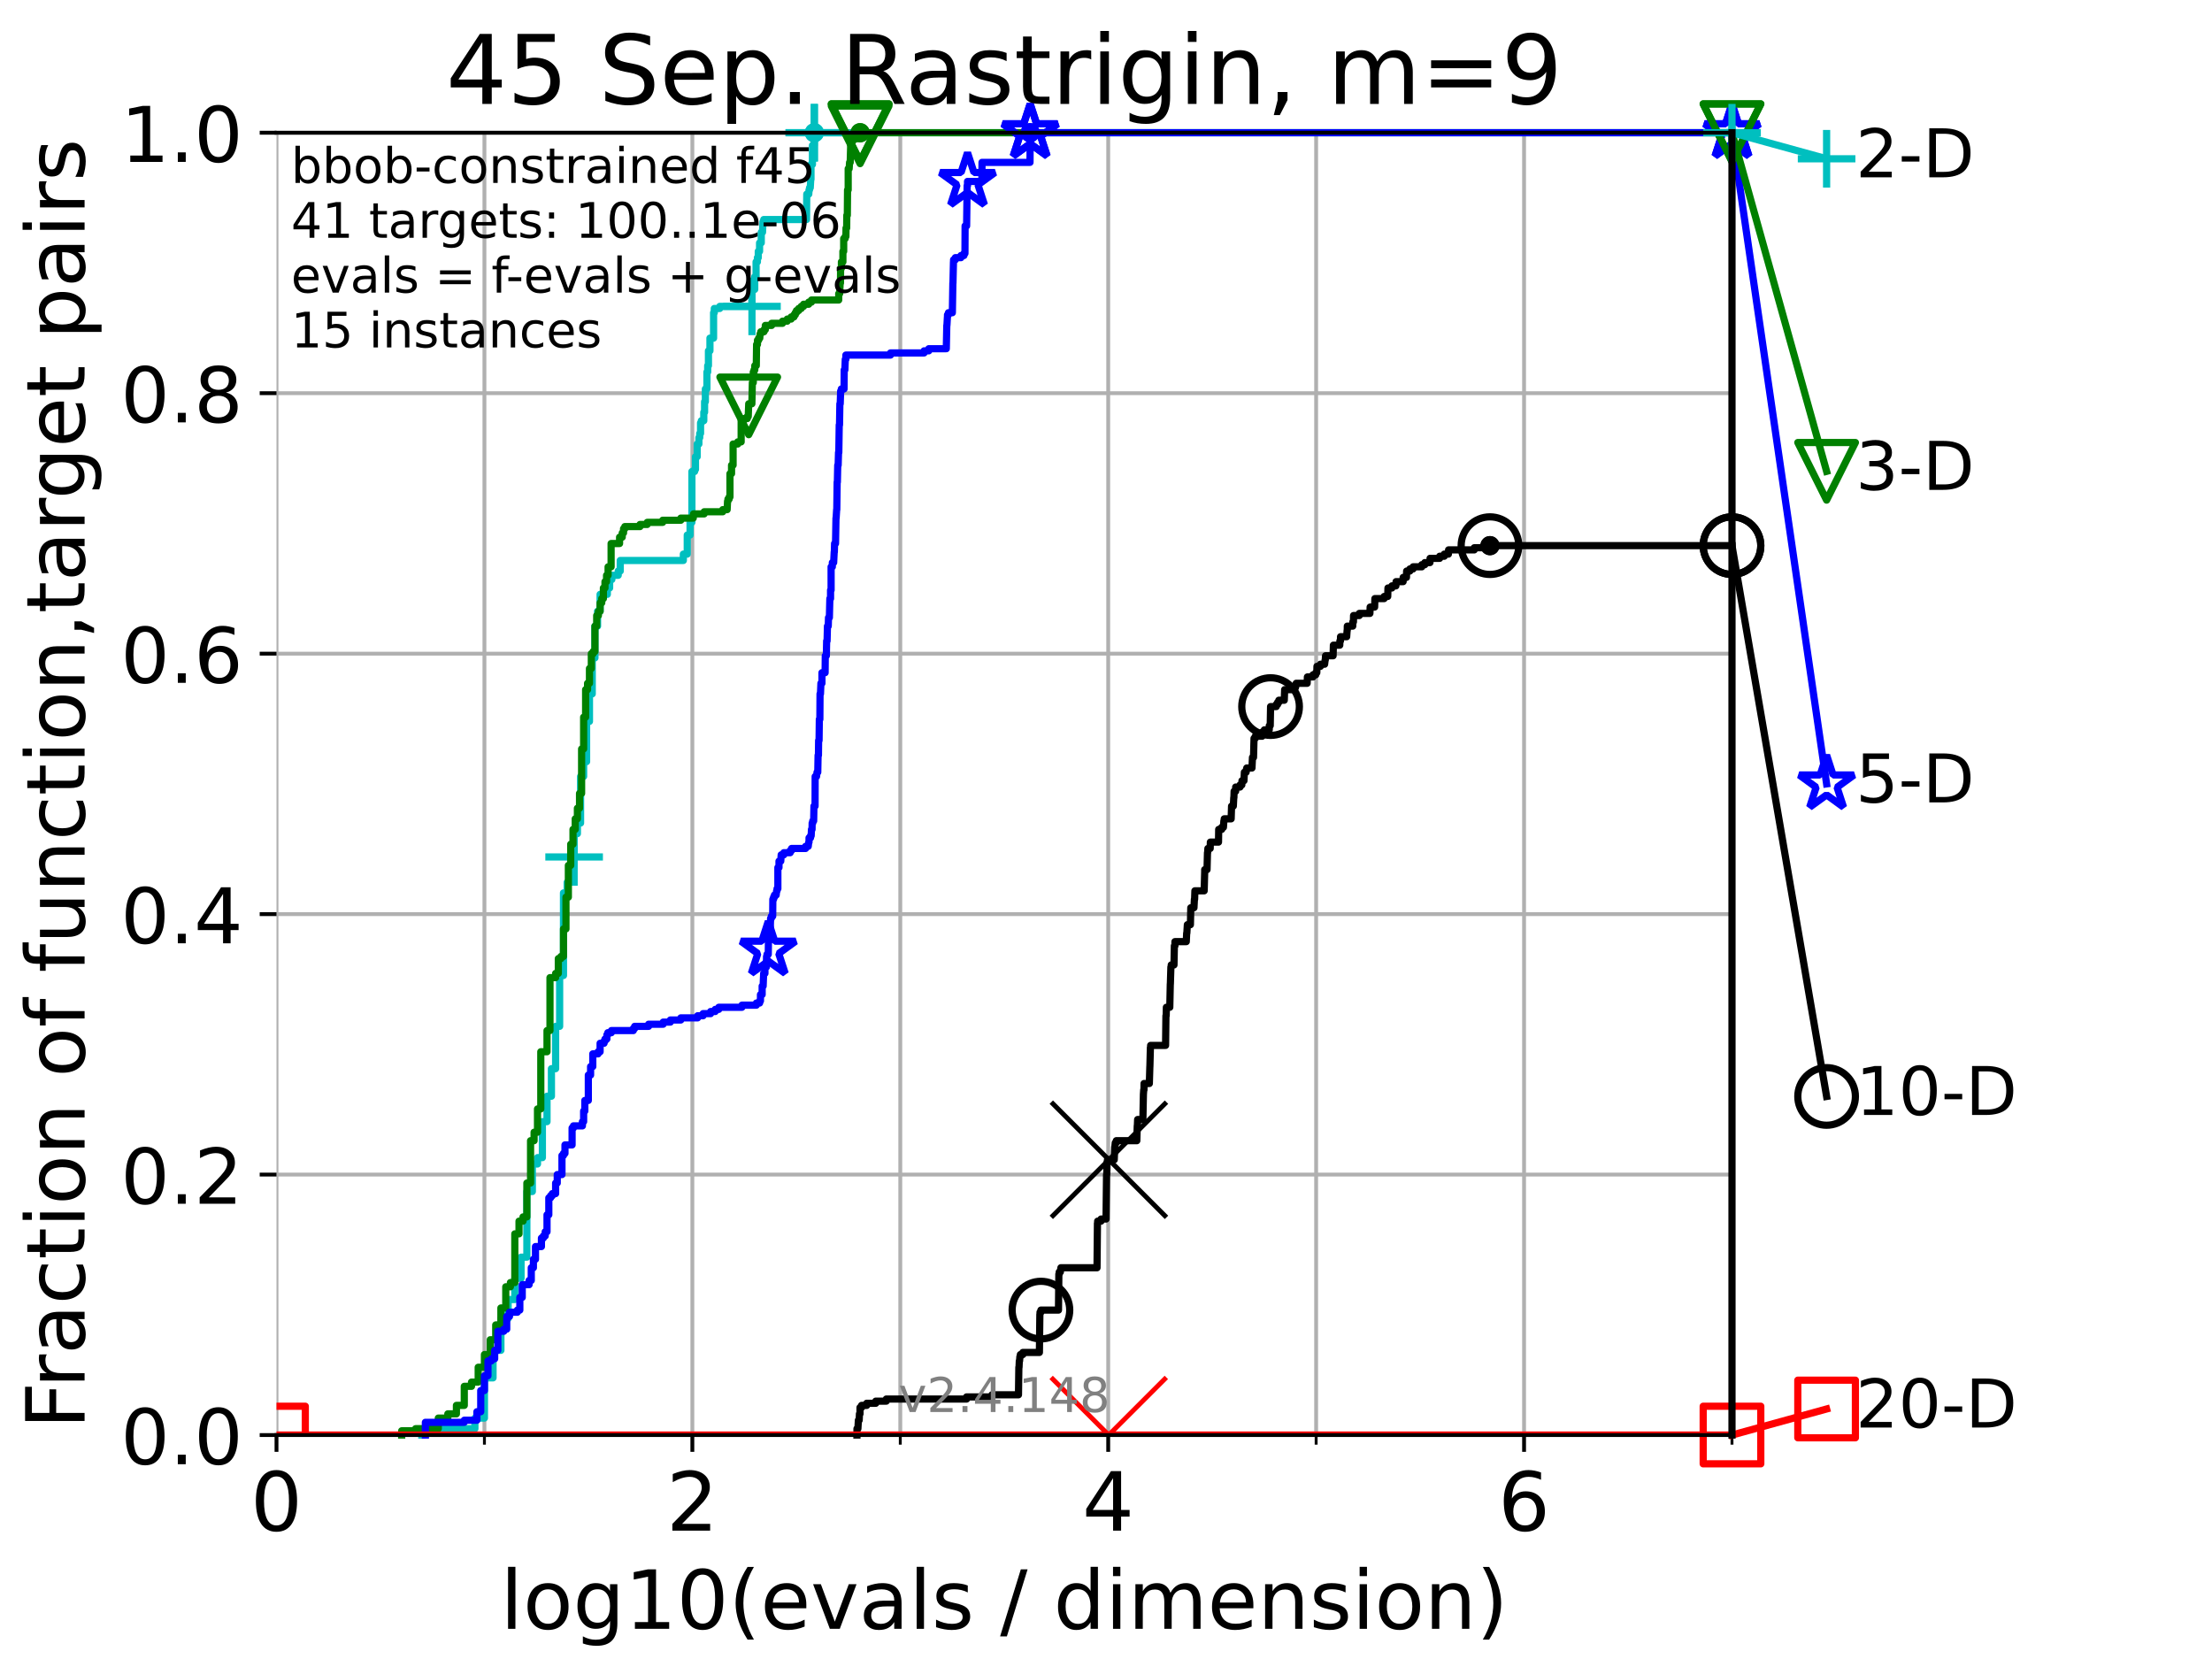 <?xml version="1.0" encoding="utf-8" standalone="no"?>
<!DOCTYPE svg PUBLIC "-//W3C//DTD SVG 1.1//EN"
  "http://www.w3.org/Graphics/SVG/1.1/DTD/svg11.dtd">
<!-- Created with matplotlib (https://matplotlib.org/) -->
<svg height="345.6pt" version="1.1" viewBox="0 0 460.8 345.6" width="460.8pt" xmlns="http://www.w3.org/2000/svg" xmlns:xlink="http://www.w3.org/1999/xlink">
 <defs>
  <style type="text/css">*{stroke-linecap:butt;stroke-linejoin:round;}</style>
 </defs>
 <g id="figure_1">
  <g id="patch_1">
   <path d="M 0 345.6 
L 460.8 345.6 
L 460.8 0 
L 0 0 
z
" style="fill:#ffffff;"/>
  </g>
  <g id="axes_1">
   <g id="patch_2">
    <path d="M 57.6 298.944 
L 360.806 298.944 
L 360.806 27.648 
L 57.6 27.648 
z
" style="fill:#ffffff;"/>
   </g>
   <g id="matplotlib.axis_1">
    <g id="xtick_1">
     <g id="line2d_1">
      <path clip-path="url(#pb0f50bd681)" d="M 57.6 298.944 
L 57.6 27.648 
" style="fill:none;stroke:#b0b0b0;stroke-linecap:square;stroke-width:0.8;"/>
     </g>
     <g id="line2d_2">
      <defs>
       <path d="M 0 0 
L 0 3.5 
" id="mda488d7bf6" style="stroke:#000000;stroke-width:0.8;"/>
      </defs>
      <g>
       <use style="stroke:#000000;stroke-width:0.8;" x="57.6" xlink:href="#mda488d7bf6" y="298.944"/>
      </g>
     </g>
     <g id="text_1">
      <!-- 0 -->
      <g transform="translate(52.192 318.861)scale(0.17 -0.17)">
       <defs>
        <path d="M 31.781 66.406 
Q 24.172 66.406 20.328 58.906 
Q 16.5 51.422 16.5 36.375 
Q 16.5 21.391 20.328 13.891 
Q 24.172 6.391 31.781 6.391 
Q 39.453 6.391 43.281 13.891 
Q 47.125 21.391 47.125 36.375 
Q 47.125 51.422 43.281 58.906 
Q 39.453 66.406 31.781 66.406 
z
M 31.781 74.219 
Q 44.047 74.219 50.516 64.516 
Q 56.984 54.828 56.984 36.375 
Q 56.984 17.969 50.516 8.266 
Q 44.047 -1.422 31.781 -1.422 
Q 19.531 -1.422 13.062 8.266 
Q 6.594 17.969 6.594 36.375 
Q 6.594 54.828 13.062 64.516 
Q 19.531 74.219 31.781 74.219 
z
" id="DejaVuSans-48"/>
       </defs>
       <use xlink:href="#DejaVuSans-48"/>
      </g>
     </g>
    </g>
    <g id="xtick_2">
     <g id="line2d_3">
      <path clip-path="url(#pb0f50bd681)" d="M 144.23 298.944 
L 144.23 27.648 
" style="fill:none;stroke:#b0b0b0;stroke-linecap:square;stroke-width:0.8;"/>
     </g>
     <g id="line2d_4">
      <g>
       <use style="stroke:#000000;stroke-width:0.8;" x="144.23" xlink:href="#mda488d7bf6" y="298.944"/>
      </g>
     </g>
     <g id="text_2">
      <!-- 2 -->
      <g transform="translate(138.822 318.861)scale(0.17 -0.17)">
       <defs>
        <path d="M 19.188 8.297 
L 53.609 8.297 
L 53.609 0 
L 7.328 0 
L 7.328 8.297 
Q 12.938 14.109 22.625 23.891 
Q 32.328 33.688 34.812 36.531 
Q 39.547 41.844 41.422 45.531 
Q 43.312 49.219 43.312 52.781 
Q 43.312 58.594 39.234 62.25 
Q 35.156 65.922 28.609 65.922 
Q 23.969 65.922 18.812 64.312 
Q 13.672 62.703 7.812 59.422 
L 7.812 69.391 
Q 13.766 71.781 18.938 73 
Q 24.125 74.219 28.422 74.219 
Q 39.75 74.219 46.484 68.547 
Q 53.219 62.891 53.219 53.422 
Q 53.219 48.922 51.531 44.891 
Q 49.859 40.875 45.406 35.406 
Q 44.188 33.984 37.641 27.219 
Q 31.109 20.453 19.188 8.297 
z
" id="DejaVuSans-50"/>
       </defs>
       <use xlink:href="#DejaVuSans-50"/>
      </g>
     </g>
    </g>
    <g id="xtick_3">
     <g id="line2d_5">
      <path clip-path="url(#pb0f50bd681)" d="M 230.861 298.944 
L 230.861 27.648 
" style="fill:none;stroke:#b0b0b0;stroke-linecap:square;stroke-width:0.8;"/>
     </g>
     <g id="line2d_6">
      <g>
       <use style="stroke:#000000;stroke-width:0.8;" x="230.861" xlink:href="#mda488d7bf6" y="298.944"/>
      </g>
     </g>
     <g id="text_3">
      <!-- 4 -->
      <g transform="translate(225.453 318.861)scale(0.17 -0.17)">
       <defs>
        <path d="M 37.797 64.312 
L 12.891 25.391 
L 37.797 25.391 
z
M 35.203 72.906 
L 47.609 72.906 
L 47.609 25.391 
L 58.016 25.391 
L 58.016 17.188 
L 47.609 17.188 
L 47.609 0 
L 37.797 0 
L 37.797 17.188 
L 4.891 17.188 
L 4.891 26.703 
z
" id="DejaVuSans-52"/>
       </defs>
       <use xlink:href="#DejaVuSans-52"/>
      </g>
     </g>
    </g>
    <g id="xtick_4">
     <g id="line2d_7">
      <path clip-path="url(#pb0f50bd681)" d="M 317.491 298.944 
L 317.491 27.648 
" style="fill:none;stroke:#b0b0b0;stroke-linecap:square;stroke-width:0.8;"/>
     </g>
     <g id="line2d_8">
      <g>
       <use style="stroke:#000000;stroke-width:0.8;" x="317.491" xlink:href="#mda488d7bf6" y="298.944"/>
      </g>
     </g>
     <g id="text_4">
      <!-- 6 -->
      <g transform="translate(312.083 318.861)scale(0.17 -0.17)">
       <defs>
        <path d="M 33.016 40.375 
Q 26.375 40.375 22.484 35.828 
Q 18.609 31.297 18.609 23.391 
Q 18.609 15.531 22.484 10.953 
Q 26.375 6.391 33.016 6.391 
Q 39.656 6.391 43.531 10.953 
Q 47.406 15.531 47.406 23.391 
Q 47.406 31.297 43.531 35.828 
Q 39.656 40.375 33.016 40.375 
z
M 52.594 71.297 
L 52.594 62.312 
Q 48.875 64.062 45.094 64.984 
Q 41.312 65.922 37.594 65.922 
Q 27.828 65.922 22.672 59.328 
Q 17.531 52.734 16.797 39.406 
Q 19.672 43.656 24.016 45.922 
Q 28.375 48.188 33.594 48.188 
Q 44.578 48.188 50.953 41.516 
Q 57.328 34.859 57.328 23.391 
Q 57.328 12.156 50.688 5.359 
Q 44.047 -1.422 33.016 -1.422 
Q 20.359 -1.422 13.672 8.266 
Q 6.984 17.969 6.984 36.375 
Q 6.984 53.656 15.188 63.938 
Q 23.391 74.219 37.203 74.219 
Q 40.922 74.219 44.703 73.484 
Q 48.484 72.75 52.594 71.297 
z
" id="DejaVuSans-54"/>
       </defs>
       <use xlink:href="#DejaVuSans-54"/>
      </g>
     </g>
    </g>
    <g id="xtick_5">
     <g id="line2d_9">
      <path clip-path="url(#pb0f50bd681)" d="M 100.915 298.944 
L 100.915 27.648 
" style="fill:none;stroke:#b0b0b0;stroke-linecap:square;stroke-width:0.8;"/>
     </g>
     <g id="line2d_10">
      <defs>
       <path d="M 0 0 
L 0 2 
" id="m65076d1f2f" style="stroke:#000000;stroke-width:0.6;"/>
      </defs>
      <g>
       <use style="stroke:#000000;stroke-width:0.6;" x="100.915" xlink:href="#m65076d1f2f" y="298.944"/>
      </g>
     </g>
    </g>
    <g id="xtick_6">
     <g id="line2d_11">
      <path clip-path="url(#pb0f50bd681)" d="M 187.546 298.944 
L 187.546 27.648 
" style="fill:none;stroke:#b0b0b0;stroke-linecap:square;stroke-width:0.8;"/>
     </g>
     <g id="line2d_12">
      <g>
       <use style="stroke:#000000;stroke-width:0.6;" x="187.546" xlink:href="#m65076d1f2f" y="298.944"/>
      </g>
     </g>
    </g>
    <g id="xtick_7">
     <g id="line2d_13">
      <path clip-path="url(#pb0f50bd681)" d="M 274.176 298.944 
L 274.176 27.648 
" style="fill:none;stroke:#b0b0b0;stroke-linecap:square;stroke-width:0.8;"/>
     </g>
     <g id="line2d_14">
      <g>
       <use style="stroke:#000000;stroke-width:0.6;" x="274.176" xlink:href="#m65076d1f2f" y="298.944"/>
      </g>
     </g>
    </g>
    <g id="xtick_8">
     <g id="line2d_15">
      <path clip-path="url(#pb0f50bd681)" d="M 360.806 298.944 
L 360.806 27.648 
" style="fill:none;stroke:#b0b0b0;stroke-linecap:square;stroke-width:0.8;"/>
     </g>
     <g id="line2d_16">
      <g>
       <use style="stroke:#000000;stroke-width:0.6;" x="360.806" xlink:href="#m65076d1f2f" y="298.944"/>
      </g>
     </g>
    </g>
    <g id="text_5">
     <!-- log10(evals / dimension) -->
     <g transform="translate(104.239 339.314)scale(0.17 -0.17)">
      <defs>
       <path d="M 9.422 75.984 
L 18.406 75.984 
L 18.406 0 
L 9.422 0 
z
" id="DejaVuSans-108"/>
       <path d="M 30.609 48.391 
Q 23.391 48.391 19.188 42.75 
Q 14.984 37.109 14.984 27.297 
Q 14.984 17.484 19.156 11.844 
Q 23.344 6.203 30.609 6.203 
Q 37.797 6.203 41.984 11.859 
Q 46.188 17.531 46.188 27.297 
Q 46.188 37.016 41.984 42.703 
Q 37.797 48.391 30.609 48.391 
z
M 30.609 56 
Q 42.328 56 49.016 48.375 
Q 55.719 40.766 55.719 27.297 
Q 55.719 13.875 49.016 6.219 
Q 42.328 -1.422 30.609 -1.422 
Q 18.844 -1.422 12.172 6.219 
Q 5.516 13.875 5.516 27.297 
Q 5.516 40.766 12.172 48.375 
Q 18.844 56 30.609 56 
z
" id="DejaVuSans-111"/>
       <path d="M 45.406 27.984 
Q 45.406 37.75 41.375 43.109 
Q 37.359 48.484 30.078 48.484 
Q 22.859 48.484 18.828 43.109 
Q 14.797 37.75 14.797 27.984 
Q 14.797 18.266 18.828 12.891 
Q 22.859 7.516 30.078 7.516 
Q 37.359 7.516 41.375 12.891 
Q 45.406 18.266 45.406 27.984 
z
M 54.391 6.781 
Q 54.391 -7.172 48.188 -13.984 
Q 42 -20.797 29.203 -20.797 
Q 24.469 -20.797 20.266 -20.094 
Q 16.062 -19.391 12.109 -17.922 
L 12.109 -9.188 
Q 16.062 -11.328 19.922 -12.344 
Q 23.781 -13.375 27.781 -13.375 
Q 36.625 -13.375 41.016 -8.766 
Q 45.406 -4.156 45.406 5.172 
L 45.406 9.625 
Q 42.625 4.781 38.281 2.391 
Q 33.938 0 27.875 0 
Q 17.828 0 11.672 7.656 
Q 5.516 15.328 5.516 27.984 
Q 5.516 40.672 11.672 48.328 
Q 17.828 56 27.875 56 
Q 33.938 56 38.281 53.609 
Q 42.625 51.219 45.406 46.391 
L 45.406 54.688 
L 54.391 54.688 
z
" id="DejaVuSans-103"/>
       <path d="M 12.406 8.297 
L 28.516 8.297 
L 28.516 63.922 
L 10.984 60.406 
L 10.984 69.391 
L 28.422 72.906 
L 38.281 72.906 
L 38.281 8.297 
L 54.391 8.297 
L 54.391 0 
L 12.406 0 
z
" id="DejaVuSans-49"/>
       <path d="M 31 75.875 
Q 24.469 64.656 21.281 53.656 
Q 18.109 42.672 18.109 31.391 
Q 18.109 20.125 21.312 9.062 
Q 24.516 -2 31 -13.188 
L 23.188 -13.188 
Q 15.875 -1.703 12.234 9.375 
Q 8.594 20.453 8.594 31.391 
Q 8.594 42.281 12.203 53.312 
Q 15.828 64.359 23.188 75.875 
z
" id="DejaVuSans-40"/>
       <path d="M 56.203 29.594 
L 56.203 25.203 
L 14.891 25.203 
Q 15.484 15.922 20.484 11.062 
Q 25.484 6.203 34.422 6.203 
Q 39.594 6.203 44.453 7.469 
Q 49.312 8.734 54.109 11.281 
L 54.109 2.781 
Q 49.266 0.734 44.188 -0.344 
Q 39.109 -1.422 33.891 -1.422 
Q 20.797 -1.422 13.156 6.188 
Q 5.516 13.812 5.516 26.812 
Q 5.516 40.234 12.766 48.109 
Q 20.016 56 32.328 56 
Q 43.359 56 49.781 48.891 
Q 56.203 41.797 56.203 29.594 
z
M 47.219 32.234 
Q 47.125 39.594 43.094 43.984 
Q 39.062 48.391 32.422 48.391 
Q 24.906 48.391 20.391 44.141 
Q 15.875 39.891 15.188 32.172 
z
" id="DejaVuSans-101"/>
       <path d="M 2.984 54.688 
L 12.5 54.688 
L 29.594 8.797 
L 46.688 54.688 
L 56.203 54.688 
L 35.688 0 
L 23.484 0 
z
" id="DejaVuSans-118"/>
       <path d="M 34.281 27.484 
Q 23.391 27.484 19.188 25 
Q 14.984 22.516 14.984 16.5 
Q 14.984 11.719 18.141 8.906 
Q 21.297 6.109 26.703 6.109 
Q 34.188 6.109 38.703 11.406 
Q 43.219 16.703 43.219 25.484 
L 43.219 27.484 
z
M 52.203 31.203 
L 52.203 0 
L 43.219 0 
L 43.219 8.297 
Q 40.141 3.328 35.547 0.953 
Q 30.953 -1.422 24.312 -1.422 
Q 15.922 -1.422 10.953 3.297 
Q 6 8.016 6 15.922 
Q 6 25.141 12.172 29.828 
Q 18.359 34.516 30.609 34.516 
L 43.219 34.516 
L 43.219 35.406 
Q 43.219 41.609 39.141 45 
Q 35.062 48.391 27.688 48.391 
Q 23 48.391 18.547 47.266 
Q 14.109 46.141 10.016 43.891 
L 10.016 52.203 
Q 14.938 54.109 19.578 55.047 
Q 24.219 56 28.609 56 
Q 40.484 56 46.344 49.844 
Q 52.203 43.703 52.203 31.203 
z
" id="DejaVuSans-97"/>
       <path d="M 44.281 53.078 
L 44.281 44.578 
Q 40.484 46.531 36.375 47.5 
Q 32.281 48.484 27.875 48.484 
Q 21.188 48.484 17.844 46.438 
Q 14.5 44.391 14.5 40.281 
Q 14.5 37.156 16.891 35.375 
Q 19.281 33.594 26.516 31.984 
L 29.594 31.297 
Q 39.156 29.25 43.188 25.516 
Q 47.219 21.781 47.219 15.094 
Q 47.219 7.469 41.188 3.016 
Q 35.156 -1.422 24.609 -1.422 
Q 20.219 -1.422 15.453 -0.562 
Q 10.688 0.297 5.422 2 
L 5.422 11.281 
Q 10.406 8.688 15.234 7.391 
Q 20.062 6.109 24.812 6.109 
Q 31.156 6.109 34.562 8.281 
Q 37.984 10.453 37.984 14.406 
Q 37.984 18.062 35.516 20.016 
Q 33.062 21.969 24.703 23.781 
L 21.578 24.516 
Q 13.234 26.266 9.516 29.906 
Q 5.812 33.547 5.812 39.891 
Q 5.812 47.609 11.281 51.797 
Q 16.75 56 26.812 56 
Q 31.781 56 36.172 55.266 
Q 40.578 54.547 44.281 53.078 
z
" id="DejaVuSans-115"/>
       <path id="DejaVuSans-32"/>
       <path d="M 25.391 72.906 
L 33.688 72.906 
L 8.297 -9.281 
L 0 -9.281 
z
" id="DejaVuSans-47"/>
       <path d="M 45.406 46.391 
L 45.406 75.984 
L 54.391 75.984 
L 54.391 0 
L 45.406 0 
L 45.406 8.203 
Q 42.578 3.328 38.25 0.953 
Q 33.938 -1.422 27.875 -1.422 
Q 17.969 -1.422 11.734 6.484 
Q 5.516 14.406 5.516 27.297 
Q 5.516 40.188 11.734 48.094 
Q 17.969 56 27.875 56 
Q 33.938 56 38.25 53.625 
Q 42.578 51.266 45.406 46.391 
z
M 14.797 27.297 
Q 14.797 17.391 18.875 11.75 
Q 22.953 6.109 30.078 6.109 
Q 37.203 6.109 41.297 11.75 
Q 45.406 17.391 45.406 27.297 
Q 45.406 37.203 41.297 42.844 
Q 37.203 48.484 30.078 48.484 
Q 22.953 48.484 18.875 42.844 
Q 14.797 37.203 14.797 27.297 
z
" id="DejaVuSans-100"/>
       <path d="M 9.422 54.688 
L 18.406 54.688 
L 18.406 0 
L 9.422 0 
z
M 9.422 75.984 
L 18.406 75.984 
L 18.406 64.594 
L 9.422 64.594 
z
" id="DejaVuSans-105"/>
       <path d="M 52 44.188 
Q 55.375 50.25 60.062 53.125 
Q 64.75 56 71.094 56 
Q 79.641 56 84.281 50.016 
Q 88.922 44.047 88.922 33.016 
L 88.922 0 
L 79.891 0 
L 79.891 32.719 
Q 79.891 40.578 77.094 44.375 
Q 74.312 48.188 68.609 48.188 
Q 61.625 48.188 57.562 43.547 
Q 53.516 38.922 53.516 30.906 
L 53.516 0 
L 44.484 0 
L 44.484 32.719 
Q 44.484 40.625 41.703 44.406 
Q 38.922 48.188 33.109 48.188 
Q 26.219 48.188 22.156 43.531 
Q 18.109 38.875 18.109 30.906 
L 18.109 0 
L 9.078 0 
L 9.078 54.688 
L 18.109 54.688 
L 18.109 46.188 
Q 21.188 51.219 25.484 53.609 
Q 29.781 56 35.688 56 
Q 41.656 56 45.828 52.969 
Q 50 49.953 52 44.188 
z
" id="DejaVuSans-109"/>
       <path d="M 54.891 33.016 
L 54.891 0 
L 45.906 0 
L 45.906 32.719 
Q 45.906 40.484 42.875 44.328 
Q 39.844 48.188 33.797 48.188 
Q 26.516 48.188 22.312 43.547 
Q 18.109 38.922 18.109 30.906 
L 18.109 0 
L 9.078 0 
L 9.078 54.688 
L 18.109 54.688 
L 18.109 46.188 
Q 21.344 51.125 25.703 53.562 
Q 30.078 56 35.797 56 
Q 45.219 56 50.047 50.172 
Q 54.891 44.344 54.891 33.016 
z
" id="DejaVuSans-110"/>
       <path d="M 8.016 75.875 
L 15.828 75.875 
Q 23.141 64.359 26.781 53.312 
Q 30.422 42.281 30.422 31.391 
Q 30.422 20.453 26.781 9.375 
Q 23.141 -1.703 15.828 -13.188 
L 8.016 -13.188 
Q 14.5 -2 17.703 9.062 
Q 20.906 20.125 20.906 31.391 
Q 20.906 42.672 17.703 53.656 
Q 14.5 64.656 8.016 75.875 
z
" id="DejaVuSans-41"/>
      </defs>
      <use xlink:href="#DejaVuSans-108"/>
      <use x="27.783" xlink:href="#DejaVuSans-111"/>
      <use x="88.965" xlink:href="#DejaVuSans-103"/>
      <use x="152.441" xlink:href="#DejaVuSans-49"/>
      <use x="216.064" xlink:href="#DejaVuSans-48"/>
      <use x="279.688" xlink:href="#DejaVuSans-40"/>
      <use x="318.701" xlink:href="#DejaVuSans-101"/>
      <use x="380.225" xlink:href="#DejaVuSans-118"/>
      <use x="439.404" xlink:href="#DejaVuSans-97"/>
      <use x="500.684" xlink:href="#DejaVuSans-108"/>
      <use x="528.467" xlink:href="#DejaVuSans-115"/>
      <use x="580.566" xlink:href="#DejaVuSans-32"/>
      <use x="612.354" xlink:href="#DejaVuSans-47"/>
      <use x="646.045" xlink:href="#DejaVuSans-32"/>
      <use x="677.832" xlink:href="#DejaVuSans-100"/>
      <use x="741.309" xlink:href="#DejaVuSans-105"/>
      <use x="769.092" xlink:href="#DejaVuSans-109"/>
      <use x="866.504" xlink:href="#DejaVuSans-101"/>
      <use x="928.027" xlink:href="#DejaVuSans-110"/>
      <use x="991.406" xlink:href="#DejaVuSans-115"/>
      <use x="1043.506" xlink:href="#DejaVuSans-105"/>
      <use x="1071.289" xlink:href="#DejaVuSans-111"/>
      <use x="1132.471" xlink:href="#DejaVuSans-110"/>
      <use x="1195.85" xlink:href="#DejaVuSans-41"/>
     </g>
    </g>
   </g>
   <g id="matplotlib.axis_2">
    <g id="ytick_1">
     <g id="line2d_17">
      <path clip-path="url(#pb0f50bd681)" d="M 57.6 298.944 
L 360.806 298.944 
" style="fill:none;stroke:#b0b0b0;stroke-linecap:square;stroke-width:0.8;"/>
     </g>
     <g id="line2d_18">
      <defs>
       <path d="M 0 0 
L -3.5 0 
" id="m5e07b4c635" style="stroke:#000000;stroke-width:0.8;"/>
      </defs>
      <g>
       <use style="stroke:#000000;stroke-width:0.8;" x="57.6" xlink:href="#m5e07b4c635" y="298.944"/>
      </g>
     </g>
     <g id="text_6">
      <!-- 0.0 -->
      <g transform="translate(25.155 305.023)scale(0.16 -0.16)">
       <defs>
        <path d="M 10.688 12.406 
L 21 12.406 
L 21 0 
L 10.688 0 
z
" id="DejaVuSans-46"/>
       </defs>
       <use xlink:href="#DejaVuSans-48"/>
       <use x="63.623" xlink:href="#DejaVuSans-46"/>
       <use x="95.41" xlink:href="#DejaVuSans-48"/>
      </g>
     </g>
    </g>
    <g id="ytick_2">
     <g id="line2d_19">
      <path clip-path="url(#pb0f50bd681)" d="M 57.6 244.685 
L 360.806 244.685 
" style="fill:none;stroke:#b0b0b0;stroke-linecap:square;stroke-width:0.8;"/>
     </g>
     <g id="line2d_20">
      <g>
       <use style="stroke:#000000;stroke-width:0.8;" x="57.6" xlink:href="#m5e07b4c635" y="244.685"/>
      </g>
     </g>
     <g id="text_7">
      <!-- 0.2 -->
      <g transform="translate(25.155 250.764)scale(0.16 -0.16)">
       <use xlink:href="#DejaVuSans-48"/>
       <use x="63.623" xlink:href="#DejaVuSans-46"/>
       <use x="95.41" xlink:href="#DejaVuSans-50"/>
      </g>
     </g>
    </g>
    <g id="ytick_3">
     <g id="line2d_21">
      <path clip-path="url(#pb0f50bd681)" d="M 57.6 190.426 
L 360.806 190.426 
" style="fill:none;stroke:#b0b0b0;stroke-linecap:square;stroke-width:0.8;"/>
     </g>
     <g id="line2d_22">
      <g>
       <use style="stroke:#000000;stroke-width:0.8;" x="57.6" xlink:href="#m5e07b4c635" y="190.426"/>
      </g>
     </g>
     <g id="text_8">
      <!-- 0.4 -->
      <g transform="translate(25.155 196.504)scale(0.16 -0.16)">
       <use xlink:href="#DejaVuSans-48"/>
       <use x="63.623" xlink:href="#DejaVuSans-46"/>
       <use x="95.41" xlink:href="#DejaVuSans-52"/>
      </g>
     </g>
    </g>
    <g id="ytick_4">
     <g id="line2d_23">
      <path clip-path="url(#pb0f50bd681)" d="M 57.6 136.166 
L 360.806 136.166 
" style="fill:none;stroke:#b0b0b0;stroke-linecap:square;stroke-width:0.8;"/>
     </g>
     <g id="line2d_24">
      <g>
       <use style="stroke:#000000;stroke-width:0.8;" x="57.6" xlink:href="#m5e07b4c635" y="136.166"/>
      </g>
     </g>
     <g id="text_9">
      <!-- 0.6 -->
      <g transform="translate(25.155 142.245)scale(0.16 -0.16)">
       <use xlink:href="#DejaVuSans-48"/>
       <use x="63.623" xlink:href="#DejaVuSans-46"/>
       <use x="95.41" xlink:href="#DejaVuSans-54"/>
      </g>
     </g>
    </g>
    <g id="ytick_5">
     <g id="line2d_25">
      <path clip-path="url(#pb0f50bd681)" d="M 57.6 81.907 
L 360.806 81.907 
" style="fill:none;stroke:#b0b0b0;stroke-linecap:square;stroke-width:0.8;"/>
     </g>
     <g id="line2d_26">
      <g>
       <use style="stroke:#000000;stroke-width:0.8;" x="57.6" xlink:href="#m5e07b4c635" y="81.907"/>
      </g>
     </g>
     <g id="text_10">
      <!-- 0.8 -->
      <g transform="translate(25.155 87.986)scale(0.16 -0.16)">
       <defs>
        <path d="M 31.781 34.625 
Q 24.75 34.625 20.719 30.859 
Q 16.703 27.094 16.703 20.516 
Q 16.703 13.922 20.719 10.156 
Q 24.75 6.391 31.781 6.391 
Q 38.812 6.391 42.859 10.172 
Q 46.922 13.969 46.922 20.516 
Q 46.922 27.094 42.891 30.859 
Q 38.875 34.625 31.781 34.625 
z
M 21.922 38.812 
Q 15.578 40.375 12.031 44.719 
Q 8.5 49.078 8.5 55.328 
Q 8.5 64.062 14.719 69.141 
Q 20.953 74.219 31.781 74.219 
Q 42.672 74.219 48.875 69.141 
Q 55.078 64.062 55.078 55.328 
Q 55.078 49.078 51.531 44.719 
Q 48 40.375 41.703 38.812 
Q 48.828 37.156 52.797 32.312 
Q 56.781 27.484 56.781 20.516 
Q 56.781 9.906 50.312 4.234 
Q 43.844 -1.422 31.781 -1.422 
Q 19.734 -1.422 13.25 4.234 
Q 6.781 9.906 6.781 20.516 
Q 6.781 27.484 10.781 32.312 
Q 14.797 37.156 21.922 38.812 
z
M 18.312 54.391 
Q 18.312 48.734 21.844 45.562 
Q 25.391 42.391 31.781 42.391 
Q 38.141 42.391 41.719 45.562 
Q 45.312 48.734 45.312 54.391 
Q 45.312 60.062 41.719 63.234 
Q 38.141 66.406 31.781 66.406 
Q 25.391 66.406 21.844 63.234 
Q 18.312 60.062 18.312 54.391 
z
" id="DejaVuSans-56"/>
       </defs>
       <use xlink:href="#DejaVuSans-48"/>
       <use x="63.623" xlink:href="#DejaVuSans-46"/>
       <use x="95.41" xlink:href="#DejaVuSans-56"/>
      </g>
     </g>
    </g>
    <g id="ytick_6">
     <g id="line2d_27">
      <path clip-path="url(#pb0f50bd681)" d="M 57.6 27.648 
L 360.806 27.648 
" style="fill:none;stroke:#b0b0b0;stroke-linecap:square;stroke-width:0.8;"/>
     </g>
     <g id="line2d_28">
      <g>
       <use style="stroke:#000000;stroke-width:0.8;" x="57.6" xlink:href="#m5e07b4c635" y="27.648"/>
      </g>
     </g>
     <g id="text_11">
      <!-- 1.0 -->
      <g transform="translate(25.155 33.727)scale(0.16 -0.16)">
       <use xlink:href="#DejaVuSans-49"/>
       <use x="63.623" xlink:href="#DejaVuSans-46"/>
       <use x="95.41" xlink:href="#DejaVuSans-48"/>
      </g>
     </g>
    </g>
    <g id="text_12">
     <!-- Fraction of function,target pairs -->
     <g transform="translate(17.62 297.681)rotate(-90)scale(0.17 -0.17)">
      <defs>
       <path d="M 9.812 72.906 
L 51.703 72.906 
L 51.703 64.594 
L 19.672 64.594 
L 19.672 43.109 
L 48.578 43.109 
L 48.578 34.812 
L 19.672 34.812 
L 19.672 0 
L 9.812 0 
z
" id="DejaVuSans-70"/>
       <path d="M 41.109 46.297 
Q 39.594 47.172 37.812 47.578 
Q 36.031 48 33.891 48 
Q 26.266 48 22.188 43.047 
Q 18.109 38.094 18.109 28.812 
L 18.109 0 
L 9.078 0 
L 9.078 54.688 
L 18.109 54.688 
L 18.109 46.188 
Q 20.953 51.172 25.484 53.578 
Q 30.031 56 36.531 56 
Q 37.453 56 38.578 55.875 
Q 39.703 55.766 41.062 55.516 
z
" id="DejaVuSans-114"/>
       <path d="M 48.781 52.594 
L 48.781 44.188 
Q 44.969 46.297 41.141 47.344 
Q 37.312 48.391 33.406 48.391 
Q 24.656 48.391 19.812 42.844 
Q 14.984 37.312 14.984 27.297 
Q 14.984 17.281 19.812 11.734 
Q 24.656 6.203 33.406 6.203 
Q 37.312 6.203 41.141 7.25 
Q 44.969 8.297 48.781 10.406 
L 48.781 2.094 
Q 45.016 0.344 40.984 -0.531 
Q 36.969 -1.422 32.422 -1.422 
Q 20.062 -1.422 12.781 6.344 
Q 5.516 14.109 5.516 27.297 
Q 5.516 40.672 12.859 48.328 
Q 20.219 56 33.016 56 
Q 37.156 56 41.109 55.141 
Q 45.062 54.297 48.781 52.594 
z
" id="DejaVuSans-99"/>
       <path d="M 18.312 70.219 
L 18.312 54.688 
L 36.812 54.688 
L 36.812 47.703 
L 18.312 47.703 
L 18.312 18.016 
Q 18.312 11.328 20.141 9.422 
Q 21.969 7.516 27.594 7.516 
L 36.812 7.516 
L 36.812 0 
L 27.594 0 
Q 17.188 0 13.234 3.875 
Q 9.281 7.766 9.281 18.016 
L 9.281 47.703 
L 2.688 47.703 
L 2.688 54.688 
L 9.281 54.688 
L 9.281 70.219 
z
" id="DejaVuSans-116"/>
       <path d="M 37.109 75.984 
L 37.109 68.5 
L 28.516 68.5 
Q 23.688 68.5 21.797 66.547 
Q 19.922 64.594 19.922 59.516 
L 19.922 54.688 
L 34.719 54.688 
L 34.719 47.703 
L 19.922 47.703 
L 19.922 0 
L 10.891 0 
L 10.891 47.703 
L 2.297 47.703 
L 2.297 54.688 
L 10.891 54.688 
L 10.891 58.5 
Q 10.891 67.625 15.141 71.797 
Q 19.391 75.984 28.609 75.984 
z
" id="DejaVuSans-102"/>
       <path d="M 8.5 21.578 
L 8.5 54.688 
L 17.484 54.688 
L 17.484 21.922 
Q 17.484 14.156 20.5 10.266 
Q 23.531 6.391 29.594 6.391 
Q 36.859 6.391 41.078 11.031 
Q 45.312 15.672 45.312 23.688 
L 45.312 54.688 
L 54.297 54.688 
L 54.297 0 
L 45.312 0 
L 45.312 8.406 
Q 42.047 3.422 37.719 1 
Q 33.406 -1.422 27.688 -1.422 
Q 18.266 -1.422 13.375 4.438 
Q 8.5 10.297 8.5 21.578 
z
M 31.109 56 
z
" id="DejaVuSans-117"/>
       <path d="M 11.719 12.406 
L 22.016 12.406 
L 22.016 4 
L 14.016 -11.625 
L 7.719 -11.625 
L 11.719 4 
z
" id="DejaVuSans-44"/>
       <path d="M 18.109 8.203 
L 18.109 -20.797 
L 9.078 -20.797 
L 9.078 54.688 
L 18.109 54.688 
L 18.109 46.391 
Q 20.953 51.266 25.266 53.625 
Q 29.594 56 35.594 56 
Q 45.562 56 51.781 48.094 
Q 58.016 40.188 58.016 27.297 
Q 58.016 14.406 51.781 6.484 
Q 45.562 -1.422 35.594 -1.422 
Q 29.594 -1.422 25.266 0.953 
Q 20.953 3.328 18.109 8.203 
z
M 48.688 27.297 
Q 48.688 37.203 44.609 42.844 
Q 40.531 48.484 33.406 48.484 
Q 26.266 48.484 22.188 42.844 
Q 18.109 37.203 18.109 27.297 
Q 18.109 17.391 22.188 11.75 
Q 26.266 6.109 33.406 6.109 
Q 40.531 6.109 44.609 11.75 
Q 48.688 17.391 48.688 27.297 
z
" id="DejaVuSans-112"/>
      </defs>
      <use xlink:href="#DejaVuSans-70"/>
      <use x="50.27" xlink:href="#DejaVuSans-114"/>
      <use x="91.383" xlink:href="#DejaVuSans-97"/>
      <use x="152.662" xlink:href="#DejaVuSans-99"/>
      <use x="207.643" xlink:href="#DejaVuSans-116"/>
      <use x="246.852" xlink:href="#DejaVuSans-105"/>
      <use x="274.635" xlink:href="#DejaVuSans-111"/>
      <use x="335.816" xlink:href="#DejaVuSans-110"/>
      <use x="399.195" xlink:href="#DejaVuSans-32"/>
      <use x="430.982" xlink:href="#DejaVuSans-111"/>
      <use x="492.164" xlink:href="#DejaVuSans-102"/>
      <use x="527.369" xlink:href="#DejaVuSans-32"/>
      <use x="559.156" xlink:href="#DejaVuSans-102"/>
      <use x="594.361" xlink:href="#DejaVuSans-117"/>
      <use x="657.74" xlink:href="#DejaVuSans-110"/>
      <use x="721.119" xlink:href="#DejaVuSans-99"/>
      <use x="776.1" xlink:href="#DejaVuSans-116"/>
      <use x="815.309" xlink:href="#DejaVuSans-105"/>
      <use x="843.092" xlink:href="#DejaVuSans-111"/>
      <use x="904.273" xlink:href="#DejaVuSans-110"/>
      <use x="967.652" xlink:href="#DejaVuSans-44"/>
      <use x="999.439" xlink:href="#DejaVuSans-116"/>
      <use x="1038.648" xlink:href="#DejaVuSans-97"/>
      <use x="1099.928" xlink:href="#DejaVuSans-114"/>
      <use x="1139.291" xlink:href="#DejaVuSans-103"/>
      <use x="1202.768" xlink:href="#DejaVuSans-101"/>
      <use x="1264.291" xlink:href="#DejaVuSans-116"/>
      <use x="1303.5" xlink:href="#DejaVuSans-32"/>
      <use x="1335.287" xlink:href="#DejaVuSans-112"/>
      <use x="1398.764" xlink:href="#DejaVuSans-97"/>
      <use x="1460.043" xlink:href="#DejaVuSans-105"/>
      <use x="1487.826" xlink:href="#DejaVuSans-114"/>
      <use x="1528.939" xlink:href="#DejaVuSans-115"/>
     </g>
    </g>
   </g>
   <g id="line2d_29">
    <defs>
     <path d="M 0 1.5 
C 0.398 1.5 0.779 1.342 1.061 1.061 
C 1.342 0.779 1.5 0.398 1.5 0 
C 1.5 -0.398 1.342 -0.779 1.061 -1.061 
C 0.779 -1.342 0.398 -1.5 0 -1.5 
C -0.398 -1.5 -0.779 -1.342 -1.061 -1.061 
C -1.342 -0.779 -1.5 -0.398 -1.5 0 
C -1.5 0.398 -1.342 0.779 -1.061 1.061 
C -0.779 1.342 -0.398 1.5 0 1.5 
z
" id="m60760631bc" style="stroke:#00bfbf;"/>
    </defs>
    <g>
     <use style="fill:#00bfbf;stroke:#00bfbf;" x="169.639" xlink:href="#m60760631bc" y="27.648"/>
     <use style="fill:#00bfbf;stroke:#00bfbf;" x="169.639" xlink:href="#m60760631bc" y="27.648"/>
    </g>
   </g>
   <g id="line2d_30">
    <path d="M 87.876 298.944 
L 87.876 298.062 
L 91.306 298.062 
L 91.306 297.621 
L 98.933 297.621 
L 98.933 295.415 
L 100.915 295.415 
L 100.915 287.033 
L 102.708 287.033 
L 102.708 281.299 
L 104.345 281.299 
L 104.345 274.682 
L 105.851 274.682 
L 105.851 270.712 
L 107.245 270.712 
L 107.245 266.3 
L 108.543 266.3 
L 108.543 261.889 
L 109.757 261.889 
L 109.757 248.214 
L 110.897 248.214 
L 110.897 242.479 
L 111.972 242.479 
L 111.972 241.156 
L 112.989 241.156 
L 112.989 233.657 
L 113.954 233.657 
L 113.954 228.363 
L 114.872 228.363 
L 114.872 222.628 
L 115.747 222.628 
L 115.747 213.806 
L 116.584 213.806 
L 116.584 203.218 
L 117.384 203.218 
L 117.384 186.014 
L 118.152 186.014 
L 118.152 183.809 
L 118.89 183.809 
L 118.89 178.515 
L 119.6 178.515 
L 119.6 173.663 
L 120.284 173.663 
L 120.284 171.457 
L 120.944 171.457 
L 120.944 161.752 
L 121.582 161.752 
L 121.582 158.664 
L 122.199 158.664 
L 122.199 150.283 
L 122.796 150.283 
L 122.796 144.548 
L 123.375 144.548 
L 123.375 137.049 
L 123.936 137.049 
L 123.936 130.432 
L 124.482 130.432 
L 124.482 127.344 
L 125.012 127.344 
L 125.012 123.815 
L 126.517 123.815 
L 126.517 122.491 
L 126.994 122.491 
L 126.994 120.727 
L 127.458 120.727 
L 127.458 119.845 
L 128.786 119.845 
L 128.786 118.962 
L 129.209 118.962 
L 129.209 116.757 
L 142.353 116.757 
L 142.353 115.433 
L 143.166 115.433 
L 143.166 111.463 
L 143.754 111.463 
L 143.754 108.816 
L 144.136 108.816 
L 144.136 98.229 
L 144.695 98.229 
L 144.695 97.788 
L 144.878 97.788 
L 144.878 95.141 
L 145.238 95.141 
L 145.238 92.494 
L 145.591 92.494 
L 145.591 91.171 
L 145.765 91.171 
L 145.765 90.289 
L 145.938 90.289 
L 145.938 88.083 
L 146.109 88.083 
L 146.109 87.642 
L 146.613 87.642 
L 146.613 85.877 
L 146.778 85.877 
L 146.778 83.672 
L 146.941 83.672 
L 146.941 81.025 
L 147.264 81.025 
L 147.264 77.496 
L 147.424 77.496 
L 147.424 76.172 
L 147.582 76.172 
L 147.582 73.085 
L 147.894 73.085 
L 147.894 70.438 
L 148.652 70.438 
L 148.652 65.144 
L 148.801 65.144 
L 148.801 64.262 
L 149.945 64.262 
L 149.945 63.821 
L 156.648 63.821 
L 156.648 60.292 
L 157.222 60.292 
L 157.222 57.645 
L 157.503 57.645 
L 157.503 54.557 
L 157.78 54.557 
L 157.78 53.675 
L 157.962 53.675 
L 157.962 52.351 
L 158.232 52.351 
L 158.232 50.587 
L 158.586 50.587 
L 158.586 48.381 
L 158.848 48.381 
L 158.934 46.176 
L 159.105 46.176 
L 159.105 45.734 
L 168.011 45.734 
L 168.064 40.441 
L 168.483 40.441 
L 168.535 39.559 
L 168.638 39.559 
L 168.638 39.117 
L 168.791 39.117 
L 168.893 37.353 
L 168.944 37.353 
L 168.944 34.265 
L 169.245 34.265 
L 169.245 30.295 
L 169.59 30.295 
L 169.639 27.648 
L 360.806 27.648 
L 360.806 27.648 
" style="fill:none;stroke:#00bfbf;stroke-linecap:square;stroke-width:1.5;"/>
   </g>
   <g id="line2d_31">
    <defs>
     <path d="M -6 0 
L 6 0 
M 0 6 
L 0 -6 
" id="mc17a192c3f" style="stroke:#00bfbf;stroke-width:1.5;"/>
    </defs>
    <g>
     <use style="fill-opacity:0;stroke:#00bfbf;stroke-width:1.5;" x="119.6" xlink:href="#mc17a192c3f" y="178.515"/>
     <use style="fill-opacity:0;stroke:#00bfbf;stroke-width:1.5;" x="156.648" xlink:href="#mc17a192c3f" y="63.821"/>
     <use style="fill-opacity:0;stroke:#00bfbf;stroke-width:1.5;" x="169.639" xlink:href="#mc17a192c3f" y="27.648"/>
     <use style="fill-opacity:0;stroke:#00bfbf;stroke-width:1.5;" x="169.639" xlink:href="#mc17a192c3f" y="27.648"/>
     <use style="fill-opacity:0;stroke:#00bfbf;stroke-width:1.5;" x="360.806" xlink:href="#mc17a192c3f" y="27.648"/>
    </g>
   </g>
   <g id="line2d_32">
    <path style="fill:none;stroke:#00bfbf;stroke-linecap:square;stroke-width:1.5;"/>
    <g/>
   </g>
   <g id="line2d_33">
    <defs>
     <path d="M 0 1.5 
C 0.398 1.5 0.779 1.342 1.061 1.061 
C 1.342 0.779 1.5 0.398 1.5 0 
C 1.5 -0.398 1.342 -0.779 1.061 -1.061 
C 0.779 -1.342 0.398 -1.5 0 -1.5 
C -0.398 -1.5 -0.779 -1.342 -1.061 -1.061 
C -1.342 -0.779 -1.5 -0.398 -1.5 0 
C -1.5 0.398 -1.342 0.779 -1.061 1.061 
C -0.779 1.342 -0.398 1.5 0 1.5 
z
" id="m1b1b26bf63" style="stroke:#008000;"/>
    </defs>
    <g>
     <use style="fill:#008000;stroke:#008000;" x="179.18" xlink:href="#m1b1b26bf63" y="27.648"/>
     <use style="fill:#008000;stroke:#008000;" x="179.18" xlink:href="#m1b1b26bf63" y="27.648"/>
    </g>
   </g>
   <g id="line2d_34">
    <path d="M 83.678 298.944 
L 83.678 298.062 
L 86.578 298.062 
L 86.578 297.621 
L 91.306 297.621 
L 91.306 295.415 
L 93.288 295.415 
L 93.288 294.533 
L 95.081 294.533 
L 95.081 292.768 
L 96.718 292.768 
L 96.718 288.798 
L 98.223 288.798 
L 98.223 287.916 
L 99.617 287.916 
L 99.617 284.828 
L 100.915 284.828 
L 100.915 282.181 
L 102.129 282.181 
L 102.129 279.093 
L 103.27 279.093 
L 103.27 276.005 
L 104.345 276.005 
L 104.345 272.476 
L 105.362 272.476 
L 105.362 268.065 
L 106.327 268.065 
L 106.327 267.183 
L 107.245 267.183 
L 107.245 257.036 
L 108.12 257.036 
L 108.12 254.39 
L 108.956 254.39 
L 108.956 253.507 
L 109.757 253.507 
L 109.757 246.449 
L 110.525 246.449 
L 110.525 237.627 
L 111.262 237.627 
L 111.262 235.862 
L 111.972 235.862 
L 111.972 231.01 
L 112.657 231.01 
L 112.657 219.099 
L 113.954 219.099 
L 113.954 214.688 
L 114.571 214.688 
L 114.571 203.66 
L 115.747 203.66 
L 115.747 202.777 
L 116.309 202.777 
L 116.309 199.689 
L 116.854 199.689 
L 116.854 199.248 
L 117.384 199.248 
L 117.384 193.514 
L 117.9 193.514 
L 117.9 186.897 
L 118.401 186.897 
L 118.401 180.28 
L 118.89 180.28 
L 118.89 175.868 
L 119.366 175.868 
L 119.366 172.78 
L 119.831 172.78 
L 119.831 170.575 
L 120.284 170.575 
L 120.284 168.369 
L 120.727 168.369 
L 120.727 165.281 
L 121.159 165.281 
L 121.159 156.017 
L 121.582 156.017 
L 121.582 149.4 
L 121.995 149.4 
L 121.995 143.666 
L 122.4 143.666 
L 122.4 142.342 
L 122.796 142.342 
L 122.796 139.254 
L 123.184 139.254 
L 123.184 136.166 
L 123.564 136.166 
L 123.564 135.725 
L 123.936 135.725 
L 123.936 130.432 
L 124.302 130.432 
L 124.302 128.226 
L 124.66 128.226 
L 124.66 127.344 
L 125.012 127.344 
L 125.012 125.579 
L 125.357 125.579 
L 125.357 124.697 
L 125.696 124.697 
L 125.696 122.491 
L 126.029 122.491 
L 126.029 121.168 
L 126.356 121.168 
L 126.356 119.845 
L 126.677 119.845 
L 126.677 118.08 
L 127.304 118.08 
L 127.304 113.228 
L 129.069 113.228 
L 129.069 111.904 
L 129.623 111.904 
L 129.623 111.022 
L 129.893 111.022 
L 129.893 110.14 
L 130.16 110.14 
L 130.16 109.698 
L 133.323 109.698 
L 133.323 109.257 
L 134.829 109.257 
L 134.829 108.816 
L 138.051 108.816 
L 138.051 108.375 
L 141.826 108.375 
L 141.826 107.934 
L 144.418 107.934 
L 144.48 107.052 
L 146.695 107.052 
L 146.695 106.611 
L 150.56 106.611 
L 150.56 106.169 
L 151.478 106.169 
L 151.563 104.405 
L 151.648 104.405 
L 151.648 103.964 
L 151.9 103.964 
L 151.9 103.523 
L 152.066 103.523 
L 152.066 98.67 
L 152.394 98.67 
L 152.394 96.906 
L 152.716 96.906 
L 152.716 92.494 
L 153.689 92.494 
L 153.689 92.053 
L 154.396 92.053 
L 154.396 87.642 
L 154.936 87.642 
L 154.936 87.201 
L 155.667 87.201 
L 155.667 86.76 
L 155.871 86.76 
L 155.972 84.113 
L 156.632 84.113 
L 156.729 79.702 
L 156.921 79.702 
L 156.921 77.496 
L 157.081 77.496 
L 157.081 77.055 
L 157.238 77.055 
L 157.238 76.172 
L 157.55 76.172 
L 157.611 71.761 
L 157.795 71.761 
L 157.795 70.879 
L 158.037 70.879 
L 158.037 70.438 
L 158.277 70.438 
L 158.336 69.556 
L 158.484 69.556 
L 158.484 69.114 
L 159.148 69.114 
L 159.148 68.673 
L 159.429 68.673 
L 159.429 67.791 
L 160.752 67.791 
L 160.752 67.35 
L 163.008 67.35 
L 163.008 66.909 
L 163.998 66.909 
L 163.998 66.468 
L 164.813 66.468 
L 164.813 66.026 
L 165.392 66.026 
L 165.392 65.585 
L 165.675 65.585 
L 165.675 65.144 
L 165.914 65.144 
L 165.914 64.703 
L 166.383 64.703 
L 166.383 64.262 
L 166.917 64.262 
L 166.917 63.821 
L 167.398 63.821 
L 167.398 63.38 
L 168.466 63.38 
L 168.466 62.939 
L 169.044 62.939 
L 169.044 62.497 
L 174.718 62.497 
L 174.718 61.174 
L 174.916 61.174 
L 175.014 58.968 
L 175.087 58.968 
L 175.111 55.88 
L 175.28 55.88 
L 175.28 54.557 
L 175.591 54.557 
L 175.591 52.351 
L 175.756 52.351 
L 175.756 49.705 
L 176.058 49.705 
L 176.058 49.263 
L 176.219 49.263 
L 176.242 47.499 
L 176.379 47.499 
L 176.402 44.852 
L 176.515 44.852 
L 176.56 39.559 
L 176.694 39.559 
L 176.694 35.147 
L 176.894 35.147 
L 176.982 33.824 
L 177.114 33.824 
L 177.223 29.854 
L 177.309 29.854 
L 177.309 29.413 
L 177.652 29.413 
L 177.652 28.971 
L 178.216 28.971 
L 178.216 28.53 
L 178.744 28.53 
L 178.744 28.089 
L 179.18 28.089 
L 179.18 27.648 
L 360.806 27.648 
L 360.806 27.648 
" style="fill:none;stroke:#008000;stroke-linecap:square;stroke-width:1.5;"/>
   </g>
   <g id="line2d_35">
    <defs>
     <path d="M -0 6 
L 6 -6 
L -6 -6 
z
" id="m81a8fca644" style="stroke:#008000;stroke-linejoin:miter;stroke-width:1.5;"/>
    </defs>
    <g>
     <use style="fill-opacity:0;stroke:#008000;stroke-linejoin:miter;stroke-width:1.5;" x="155.972" xlink:href="#m81a8fca644" y="84.554"/>
     <use style="fill-opacity:0;stroke:#008000;stroke-linejoin:miter;stroke-width:1.5;" x="179.18" xlink:href="#m81a8fca644" y="28.089"/>
     <use style="fill-opacity:0;stroke:#008000;stroke-linejoin:miter;stroke-width:1.5;" x="179.18" xlink:href="#m81a8fca644" y="27.648"/>
     <use style="fill-opacity:0;stroke:#008000;stroke-linejoin:miter;stroke-width:1.5;" x="179.18" xlink:href="#m81a8fca644" y="27.648"/>
     <use style="fill-opacity:0;stroke:#008000;stroke-linejoin:miter;stroke-width:1.5;" x="360.806" xlink:href="#m81a8fca644" y="27.648"/>
    </g>
   </g>
   <g id="line2d_36">
    <path style="fill:none;stroke:#008000;stroke-linecap:square;stroke-width:1.5;"/>
    <g/>
   </g>
   <g id="line2d_37">
    <defs>
     <path d="M 0 1.5 
C 0.398 1.5 0.779 1.342 1.061 1.061 
C 1.342 0.779 1.5 0.398 1.5 0 
C 1.5 -0.398 1.342 -0.779 1.061 -1.061 
C 0.779 -1.342 0.398 -1.5 0 -1.5 
C -0.398 -1.5 -0.779 -1.342 -1.061 -1.061 
C -1.342 -0.779 -1.5 -0.398 -1.5 0 
C -1.5 0.398 -1.342 0.779 -1.061 1.061 
C -0.779 1.342 -0.398 1.5 0 1.5 
z
" id="m3f4c96f22e" style="stroke:#0000ff;"/>
    </defs>
    <g>
     <use style="fill:#0000ff;stroke:#0000ff;" x="214.605" xlink:href="#m3f4c96f22e" y="27.648"/>
     <use style="fill:#0000ff;stroke:#0000ff;" x="214.605" xlink:href="#m3f4c96f22e" y="27.648"/>
    </g>
   </g>
   <g id="line2d_38">
    <path d="M 88.614 298.944 
L 88.614 296.297 
L 96.718 296.297 
L 96.718 295.856 
L 99.347 295.856 
L 99.347 294.092 
L 100.147 294.092 
L 100.147 289.68 
L 100.915 289.68 
L 100.915 286.592 
L 101.653 286.592 
L 101.653 283.504 
L 102.363 283.504 
L 102.363 283.063 
L 103.047 283.063 
L 103.047 281.299 
L 103.707 281.299 
L 103.707 277.329 
L 104.962 277.329 
L 104.962 276.887 
L 105.559 276.887 
L 105.559 274.241 
L 106.138 274.241 
L 106.138 273.358 
L 107.775 273.358 
L 107.775 272.917 
L 108.29 272.917 
L 108.29 270.27 
L 108.792 270.27 
L 108.792 267.624 
L 110.221 267.624 
L 110.221 266.741 
L 110.675 266.741 
L 110.675 264.095 
L 111.117 264.095 
L 111.117 262.33 
L 111.55 262.33 
L 111.55 259.683 
L 112.79 259.683 
L 112.79 257.919 
L 113.186 257.919 
L 113.186 257.478 
L 113.574 257.478 
L 113.574 256.595 
L 113.954 256.595 
L 113.954 253.066 
L 114.327 253.066 
L 114.327 249.537 
L 114.692 249.537 
L 114.692 249.096 
L 115.051 249.096 
L 115.051 248.655 
L 115.747 248.655 
L 115.747 246.449 
L 116.086 246.449 
L 116.086 244.685 
L 117.068 244.685 
L 117.068 240.715 
L 117.384 240.715 
L 117.384 240.273 
L 117.695 240.273 
L 117.695 238.509 
L 119.177 238.509 
L 119.177 234.98 
L 119.46 234.98 
L 119.46 234.539 
L 121.329 234.539 
L 121.329 233.657 
L 121.582 233.657 
L 121.582 231.451 
L 121.831 231.451 
L 121.831 229.245 
L 122.559 229.245 
L 122.559 223.952 
L 123.03 223.952 
L 123.03 222.187 
L 123.488 222.187 
L 123.488 219.54 
L 124.589 219.54 
L 124.589 219.099 
L 125.012 219.099 
L 125.012 217.335 
L 125.83 217.335 
L 125.83 216.894 
L 126.029 216.894 
L 126.029 216.452 
L 126.421 216.452 
L 126.421 215.57 
L 126.614 215.57 
L 126.614 215.129 
L 127.366 215.129 
L 127.366 214.688 
L 131.929 214.688 
L 131.929 214.247 
L 132.216 214.247 
L 132.216 213.806 
L 135.116 213.806 
L 135.116 213.364 
L 138.155 213.364 
L 138.155 212.923 
L 139.653 212.923 
L 139.653 212.482 
L 141.826 212.482 
L 141.826 212.041 
L 145.327 212.041 
L 145.327 211.6 
L 146.463 211.6 
L 146.463 211.159 
L 148.033 211.159 
L 148.033 210.718 
L 148.991 210.718 
L 148.991 210.277 
L 149.736 210.277 
L 149.736 209.835 
L 154.563 209.835 
L 154.563 209.394 
L 157.568 209.394 
L 157.568 208.953 
L 158.241 208.953 
L 158.241 208.512 
L 158.419 208.512 
L 158.419 207.189 
L 158.77 207.189 
L 158.77 205.424 
L 158.977 205.424 
L 159.08 202.777 
L 159.351 202.777 
L 159.351 201.454 
L 159.652 201.454 
L 159.685 199.248 
L 159.784 199.248 
L 159.784 198.807 
L 160.045 198.807 
L 160.078 196.16 
L 160.175 196.16 
L 160.175 195.278 
L 160.303 195.278 
L 160.303 194.396 
L 160.431 194.396 
L 160.526 191.308 
L 160.684 191.308 
L 160.684 190.867 
L 160.964 190.867 
L 160.995 187.338 
L 161.149 187.338 
L 161.149 186.897 
L 161.331 186.897 
L 161.331 186.455 
L 161.692 186.455 
L 161.781 185.573 
L 161.869 185.573 
L 161.869 185.132 
L 162.045 185.132 
L 162.045 180.721 
L 162.277 180.721 
L 162.277 179.397 
L 162.648 179.397 
L 162.733 178.074 
L 163.288 178.074 
L 163.288 177.633 
L 164.606 177.633 
L 164.606 177.192 
L 164.897 177.192 
L 164.897 176.751 
L 167.818 176.751 
L 167.818 176.309 
L 168.369 176.309 
L 168.472 175.427 
L 168.535 175.427 
L 168.535 174.545 
L 168.842 174.545 
L 168.842 174.104 
L 168.984 174.104 
L 169.044 172.78 
L 169.165 172.78 
L 169.185 171.457 
L 169.304 171.457 
L 169.304 171.016 
L 169.502 171.016 
L 169.56 167.928 
L 169.794 167.928 
L 169.813 161.752 
L 170.101 161.752 
L 170.196 160.87 
L 170.356 160.87 
L 170.421 157.341 
L 170.496 157.341 
L 170.533 154.253 
L 170.626 154.253 
L 170.681 149.841 
L 170.792 149.841 
L 170.828 144.548 
L 170.92 144.548 
L 171.01 142.342 
L 171.227 142.342 
L 171.227 140.137 
L 171.887 140.137 
L 171.921 136.608 
L 172.144 136.608 
L 172.204 133.52 
L 172.297 133.52 
L 172.373 130.432 
L 172.541 130.432 
L 172.591 128.667 
L 172.774 128.667 
L 172.872 124.697 
L 173.019 124.697 
L 173.019 122.932 
L 173.133 122.932 
L 173.133 118.08 
L 173.39 118.08 
L 173.39 117.198 
L 173.668 117.198 
L 173.778 114.992 
L 173.809 114.992 
L 173.856 113.228 
L 174.057 113.228 
L 174.149 107.934 
L 174.18 107.934 
L 174.287 106.169 
L 174.317 106.169 
L 174.393 100.435 
L 174.439 100.435 
L 174.514 96.906 
L 174.604 96.906 
L 174.679 94.259 
L 174.738 94.259 
L 174.827 88.524 
L 174.886 88.524 
L 174.96 84.113 
L 175.033 84.113 
L 175.121 81.466 
L 175.266 81.466 
L 175.266 81.025 
L 175.835 81.025 
L 175.863 77.055 
L 176.003 77.055 
L 176.086 74.849 
L 176.21 74.849 
L 176.21 73.967 
L 185.505 73.967 
L 185.505 73.526 
L 192.504 73.526 
L 192.504 73.085 
L 193.484 73.085 
L 193.484 72.643 
L 197.132 72.643 
L 197.235 67.791 
L 197.262 67.791 
L 197.365 66.026 
L 197.379 66.026 
L 197.379 65.585 
L 197.578 65.585 
L 197.578 65.144 
L 198.393 65.144 
L 198.498 58.968 
L 198.519 58.968 
L 198.624 54.557 
L 198.645 54.557 
L 198.645 54.116 
L 199.014 54.116 
L 199.014 53.675 
L 200.182 53.675 
L 200.182 53.234 
L 200.807 53.234 
L 200.807 52.793 
L 201.018 52.793 
L 201.047 47.058 
L 201.364 47.058 
L 201.472 38.676 
L 201.551 38.676 
L 201.551 37.794 
L 204.542 37.794 
L 204.572 33.824 
L 214.57 33.824 
L 214.605 27.648 
L 360.806 27.648 
L 360.806 27.648 
" style="fill:none;stroke:#0000ff;stroke-linecap:square;stroke-width:1.5;"/>
   </g>
   <g id="line2d_39">
    <defs>
     <path d="M 0 -6 
L -1.347 -1.854 
L -5.706 -1.854 
L -2.18 0.708 
L -3.527 4.854 
L -0 2.292 
L 3.527 4.854 
L 2.18 0.708 
L 5.706 -1.854 
L 1.347 -1.854 
z
" id="m158b078f20" style="stroke:#0000ff;stroke-linejoin:bevel;stroke-width:1.5;"/>
    </defs>
    <g>
     <use style="fill-opacity:0;stroke:#0000ff;stroke-linejoin:bevel;stroke-width:1.5;" x="160.045" xlink:href="#m158b078f20" y="197.925"/>
     <use style="fill-opacity:0;stroke:#0000ff;stroke-linejoin:bevel;stroke-width:1.5;" x="201.551" xlink:href="#m158b078f20" y="37.794"/>
     <use style="fill-opacity:0;stroke:#0000ff;stroke-linejoin:bevel;stroke-width:1.5;" x="214.605" xlink:href="#m158b078f20" y="27.648"/>
     <use style="fill-opacity:0;stroke:#0000ff;stroke-linejoin:bevel;stroke-width:1.5;" x="214.605" xlink:href="#m158b078f20" y="27.648"/>
     <use style="fill-opacity:0;stroke:#0000ff;stroke-linejoin:bevel;stroke-width:1.5;" x="360.806" xlink:href="#m158b078f20" y="27.648"/>
    </g>
   </g>
   <g id="line2d_40">
    <path style="fill:none;stroke:#0000ff;stroke-linecap:square;stroke-width:1.5;"/>
    <g/>
   </g>
   <g id="line2d_41">
    <defs>
     <path d="M 0 1.5 
C 0.398 1.5 0.779 1.342 1.061 1.061 
C 1.342 0.779 1.5 0.398 1.5 0 
C 1.5 -0.398 1.342 -0.779 1.061 -1.061 
C 0.779 -1.342 0.398 -1.5 0 -1.5 
C -0.398 -1.5 -0.779 -1.342 -1.061 -1.061 
C -1.342 -0.779 -1.5 -0.398 -1.5 0 
C -1.5 0.398 -1.342 0.779 -1.061 1.061 
C -0.779 1.342 -0.398 1.5 0 1.5 
z
" id="m742a55ac70" style="stroke:#000000;"/>
    </defs>
    <g>
     <use style="stroke:#000000;" x="310.386" xlink:href="#m742a55ac70" y="113.669"/>
     <use style="stroke:#000000;" x="310.386" xlink:href="#m742a55ac70" y="113.669"/>
    </g>
   </g>
   <g id="line2d_42">
    <path d="M 178.517 298.944 
L 178.523 297.621 
L 178.716 297.621 
L 178.818 295.856 
L 178.985 295.856 
L 179.038 294.533 
L 179.156 294.533 
L 179.156 293.209 
L 179.482 293.209 
L 179.482 292.768 
L 180.554 292.768 
L 180.554 292.327 
L 182.437 292.327 
L 182.437 291.886 
L 184.632 291.886 
L 184.632 291.445 
L 201.356 291.445 
L 201.356 291.004 
L 206.649 291.004 
L 206.649 290.562 
L 212.167 290.562 
L 212.245 284.828 
L 212.283 284.828 
L 212.341 283.504 
L 212.395 283.504 
L 212.461 282.622 
L 212.559 282.622 
L 212.559 282.181 
L 213.076 282.181 
L 213.076 281.74 
L 216.527 281.74 
L 216.622 273.799 
L 216.656 273.799 
L 216.656 273.358 
L 216.845 273.358 
L 216.845 272.917 
L 220.501 272.917 
L 220.578 265.418 
L 220.657 265.418 
L 220.657 264.977 
L 220.893 264.977 
L 221.004 264.095 
L 228.53 264.095 
L 228.617 254.831 
L 228.66 254.831 
L 228.66 254.39 
L 229.37 254.39 
L 229.37 253.949 
L 230.41 253.949 
L 230.515 244.685 
L 230.56 244.685 
L 230.623 242.038 
L 230.71 242.038 
L 230.71 241.597 
L 232.114 241.597 
L 232.217 238.95 
L 232.238 238.95 
L 232.33 238.068 
L 232.548 238.068 
L 232.548 237.627 
L 236.819 237.627 
L 236.91 234.539 
L 236.936 234.539 
L 236.991 233.215 
L 238.084 233.215 
L 238.193 227.922 
L 238.196 227.922 
L 238.256 227.04 
L 238.313 227.04 
L 238.327 225.716 
L 239.429 225.716 
L 239.535 222.187 
L 239.543 222.187 
L 239.649 218.217 
L 239.696 218.217 
L 239.696 217.776 
L 242.812 217.776 
L 242.884 211.6 
L 242.938 211.6 
L 242.977 209.835 
L 243.688 209.835 
L 243.793 204.983 
L 243.808 204.983 
L 243.918 201.454 
L 243.99 201.454 
L 243.99 201.013 
L 244.563 201.013 
L 244.642 197.043 
L 244.757 197.043 
L 244.763 196.16 
L 247.122 196.16 
L 247.204 194.396 
L 247.241 194.396 
L 247.349 192.631 
L 247.983 192.631 
L 248.065 189.102 
L 248.724 189.102 
L 248.815 187.338 
L 248.859 187.338 
L 248.92 185.573 
L 250.85 185.573 
L 250.96 181.603 
L 250.962 181.603 
L 250.962 181.162 
L 251.446 181.162 
L 251.54 177.633 
L 251.571 177.633 
L 251.625 176.751 
L 252.105 176.751 
L 252.14 175.427 
L 253.837 175.427 
L 253.876 172.78 
L 254.507 172.78 
L 254.507 172.339 
L 254.863 172.339 
L 254.952 171.016 
L 255.031 171.016 
L 255.031 170.575 
L 256.473 170.575 
L 256.557 167.928 
L 256.925 167.928 
L 257.015 166.163 
L 257.045 166.163 
L 257.087 164.84 
L 257.406 164.84 
L 257.413 163.958 
L 258.321 163.958 
L 258.321 163.517 
L 258.696 163.517 
L 258.728 162.634 
L 259.141 162.634 
L 259.225 160.87 
L 259.59 160.87 
L 259.59 160.429 
L 259.716 160.429 
L 259.716 159.988 
L 260.81 159.988 
L 260.912 157.782 
L 261.131 157.782 
L 261.239 153.812 
L 261.495 153.812 
L 261.495 153.371 
L 262.92 153.371 
L 262.976 152.488 
L 263.385 152.488 
L 263.385 152.047 
L 264.404 152.047 
L 264.415 151.165 
L 264.613 151.165 
L 264.684 147.195 
L 265.862 147.195 
L 265.862 146.754 
L 266.149 146.754 
L 266.149 146.312 
L 266.409 146.312 
L 266.409 145.871 
L 267.537 145.871 
L 267.616 143.666 
L 269.148 143.666 
L 269.148 143.225 
L 269.881 143.225 
L 269.881 142.783 
L 270.022 142.783 
L 270.022 142.342 
L 272.305 142.342 
L 272.355 141.019 
L 273.51 141.019 
L 273.51 140.578 
L 274.094 140.578 
L 274.094 140.137 
L 274.314 140.137 
L 274.347 138.813 
L 275.067 138.813 
L 275.067 138.372 
L 275.94 138.372 
L 276.047 137.49 
L 276.08 137.49 
L 276.138 136.608 
L 277.707 136.608 
L 277.77 134.402 
L 279.097 134.402 
L 279.122 133.52 
L 279.243 133.52 
L 279.258 132.637 
L 280.537 132.637 
L 280.629 131.314 
L 280.659 131.314 
L 280.67 130.432 
L 281.799 130.432 
L 281.819 129.549 
L 281.944 129.549 
L 281.972 128.226 
L 283.17 128.226 
L 283.17 127.785 
L 285.376 127.785 
L 285.426 126.462 
L 286.359 126.462 
L 286.414 124.697 
L 288.341 124.697 
L 288.341 124.256 
L 289.089 124.256 
L 289.139 122.491 
L 289.956 122.491 
L 289.956 122.05 
L 290.787 122.05 
L 290.826 121.168 
L 292.295 121.168 
L 292.304 120.286 
L 292.991 120.286 
L 293.027 118.962 
L 293.698 118.962 
L 293.698 118.521 
L 294.37 118.521 
L 294.37 118.08 
L 296.185 118.08 
L 296.185 117.639 
L 296.817 117.639 
L 296.817 117.198 
L 297.885 117.198 
L 297.908 116.315 
L 299.91 116.315 
L 299.91 115.874 
L 300.868 115.874 
L 300.868 115.433 
L 301.731 115.433 
L 301.764 114.551 
L 307.115 114.551 
L 307.115 114.11 
L 310.386 114.11 
L 310.386 113.669 
L 360.806 113.669 
L 360.806 113.669 
" style="fill:none;stroke:#000000;stroke-linecap:square;stroke-width:1.5;"/>
   </g>
   <g id="line2d_43">
    <defs>
     <path d="M 0 6 
C 1.591 6 3.117 5.368 4.243 4.243 
C 5.368 3.117 6 1.591 6 0 
C 6 -1.591 5.368 -3.117 4.243 -4.243 
C 3.117 -5.368 1.591 -6 0 -6 
C -1.591 -6 -3.117 -5.368 -4.243 -4.243 
C -5.368 -3.117 -6 -1.591 -6 0 
C -6 1.591 -5.368 3.117 -4.243 4.243 
C -3.117 5.368 -1.591 6 0 6 
z
" id="md8a6b97bc0" style="stroke:#000000;stroke-width:1.5;"/>
    </defs>
    <g>
     <use style="fill-opacity:0;stroke:#000000;stroke-width:1.5;" x="216.845" xlink:href="#md8a6b97bc0" y="272.917"/>
     <use style="fill-opacity:0;stroke:#000000;stroke-width:1.5;" x="264.684" xlink:href="#md8a6b97bc0" y="147.195"/>
     <use style="fill-opacity:0;stroke:#000000;stroke-width:1.5;" x="310.386" xlink:href="#md8a6b97bc0" y="113.669"/>
     <use style="fill-opacity:0;stroke:#000000;stroke-width:1.5;" x="360.806" xlink:href="#md8a6b97bc0" y="113.669"/>
    </g>
   </g>
   <g id="line2d_44">
    <path style="fill:none;stroke:#000000;stroke-linecap:square;stroke-width:1.5;"/>
    <g/>
   </g>
   <g id="line2d_45">
    <path clip-path="url(#pb0f50bd681)" d="M 231.003 241.597 
" style="fill:none;stroke:#000000;stroke-linecap:square;stroke-width:1.5;"/>
    <defs>
     <path d="M -12 12 
L 12 -12 
M -12 -12 
L 12 12 
" id="m5851226eed" style="stroke:#000000;"/>
    </defs>
    <g clip-path="url(#pb0f50bd681)">
     <use style="stroke:#000000;" x="231.003" xlink:href="#m5851226eed" y="241.597"/>
    </g>
   </g>
   <g id="line2d_46">
    <path clip-path="url(#pb0f50bd681)" d="M 57.6 298.944 
L 57.6 298.944 
L 57.6 298.944 
L 57.6 298.944 
L 360.806 298.944 
" style="fill:none;stroke:#ff0000;stroke-linecap:square;stroke-width:1.5;"/>
   </g>
   <g id="line2d_47">
    <defs>
     <path d="M -6 6 
L 6 6 
L 6 -6 
L -6 -6 
z
" id="m9757231aab" style="stroke:#ff0000;stroke-linejoin:miter;stroke-width:1.5;"/>
    </defs>
    <g clip-path="url(#pb0f50bd681)">
     <use style="fill-opacity:0;stroke:#ff0000;stroke-linejoin:miter;stroke-width:1.5;" x="57.6" xlink:href="#m9757231aab" y="298.944"/>
    </g>
   </g>
   <g id="line2d_48">
    <path clip-path="url(#pb0f50bd681)" style="fill:none;stroke:#ff0000;stroke-linecap:square;stroke-width:1.5;"/>
    <g clip-path="url(#pb0f50bd681)">
     <use style="fill-opacity:0;stroke:#ff0000;stroke-linejoin:miter;stroke-width:1.5;" x="-1" xlink:href="#m9757231aab" y="570.24"/>
     <use style="fill-opacity:0;stroke:#ff0000;stroke-linejoin:miter;stroke-width:1.5;" x="360.806" xlink:href="#m9757231aab" y="570.24"/>
    </g>
   </g>
   <g id="line2d_49">
    <path clip-path="url(#pb0f50bd681)" d="M 230.968 298.944 
" style="fill:none;stroke:#ff0000;stroke-linecap:square;stroke-width:1.5;"/>
    <defs>
     <path d="M -12 12 
L 12 -12 
M -12 -12 
L 12 12 
" id="m96e59156b9" style="stroke:#ff0000;"/>
    </defs>
    <g clip-path="url(#pb0f50bd681)">
     <use style="fill:#ff0000;stroke:#ff0000;" x="230.968" xlink:href="#m96e59156b9" y="298.944"/>
    </g>
   </g>
   <g id="line2d_50">
    <path d="M 360.806 298.944 
L 380.515 293.518 
" style="fill:none;stroke:#ff0000;stroke-linecap:square;stroke-width:1.5;"/>
    <g>
     <use style="fill-opacity:0;stroke:#ff0000;stroke-linejoin:miter;stroke-width:1.5;" x="360.806" xlink:href="#m9757231aab" y="298.944"/>
     <use style="fill-opacity:0;stroke:#ff0000;stroke-linejoin:miter;stroke-width:1.5;" x="380.515" xlink:href="#m9757231aab" y="293.518"/>
    </g>
   </g>
   <g id="line2d_51">
    <path d="M 360.806 113.669 
L 380.515 228.407 
" style="fill:none;stroke:#000000;stroke-linecap:square;stroke-width:1.5;"/>
    <g>
     <use style="fill-opacity:0;stroke:#000000;stroke-width:1.5;" x="360.806" xlink:href="#md8a6b97bc0" y="113.669"/>
     <use style="fill-opacity:0;stroke:#000000;stroke-width:1.5;" x="380.515" xlink:href="#md8a6b97bc0" y="228.407"/>
    </g>
   </g>
   <g id="line2d_52">
    <path d="M 360.806 27.648 
L 380.515 163.296 
" style="fill:none;stroke:#0000ff;stroke-linecap:square;stroke-width:1.5;"/>
    <g>
     <use style="fill-opacity:0;stroke:#0000ff;stroke-linejoin:bevel;stroke-width:1.5;" x="360.806" xlink:href="#m158b078f20" y="27.648"/>
     <use style="fill-opacity:0;stroke:#0000ff;stroke-linejoin:bevel;stroke-width:1.5;" x="380.515" xlink:href="#m158b078f20" y="163.296"/>
    </g>
   </g>
   <g id="line2d_53">
    <path d="M 360.806 27.648 
L 380.515 98.185 
" style="fill:none;stroke:#008000;stroke-linecap:square;stroke-width:1.5;"/>
    <g>
     <use style="fill-opacity:0;stroke:#008000;stroke-linejoin:miter;stroke-width:1.5;" x="360.806" xlink:href="#m81a8fca644" y="27.648"/>
     <use style="fill-opacity:0;stroke:#008000;stroke-linejoin:miter;stroke-width:1.5;" x="380.515" xlink:href="#m81a8fca644" y="98.185"/>
    </g>
   </g>
   <g id="line2d_54">
    <path d="M 360.806 27.648 
L 380.515 33.074 
" style="fill:none;stroke:#00bfbf;stroke-linecap:square;stroke-width:1.5;"/>
    <g>
     <use style="fill-opacity:0;stroke:#00bfbf;stroke-width:1.5;" x="360.806" xlink:href="#mc17a192c3f" y="27.648"/>
     <use style="fill-opacity:0;stroke:#00bfbf;stroke-width:1.5;" x="380.515" xlink:href="#mc17a192c3f" y="33.074"/>
    </g>
   </g>
   <g id="line2d_55">
    <path d="M 360.806 298.944 
L 360.806 27.648 
" style="fill:none;stroke:#000000;stroke-linecap:square;stroke-width:1.5;"/>
   </g>
   <g id="patch_3">
    <path d="M 57.6 298.944 
L 360.806 298.944 
" style="fill:none;stroke:#000000;stroke-linecap:square;stroke-linejoin:miter;stroke-width:0.8;"/>
   </g>
   <g id="patch_4">
    <path d="M 57.6 27.648 
L 360.806 27.648 
" style="fill:none;stroke:#000000;stroke-linecap:square;stroke-linejoin:miter;stroke-width:0.8;"/>
   </g>
   <g id="text_13">
    <!-- 20-D -->
    <g transform="translate(386.579 297.381)scale(0.14 -0.14)">
     <defs>
      <path d="M 4.891 31.391 
L 31.203 31.391 
L 31.203 23.391 
L 4.891 23.391 
z
" id="DejaVuSans-45"/>
      <path d="M 19.672 64.797 
L 19.672 8.109 
L 31.594 8.109 
Q 46.688 8.109 53.688 14.938 
Q 60.688 21.781 60.688 36.531 
Q 60.688 51.172 53.688 57.984 
Q 46.688 64.797 31.594 64.797 
z
M 9.812 72.906 
L 30.078 72.906 
Q 51.266 72.906 61.172 64.094 
Q 71.094 55.281 71.094 36.531 
Q 71.094 17.672 61.125 8.828 
Q 51.172 0 30.078 0 
L 9.812 0 
z
" id="DejaVuSans-68"/>
     </defs>
     <use xlink:href="#DejaVuSans-50"/>
     <use x="63.623" xlink:href="#DejaVuSans-48"/>
     <use x="127.246" xlink:href="#DejaVuSans-45"/>
     <use x="163.33" xlink:href="#DejaVuSans-68"/>
    </g>
   </g>
   <g id="text_14">
    <!-- 10-D -->
    <g transform="translate(386.579 232.27)scale(0.14 -0.14)">
     <use xlink:href="#DejaVuSans-49"/>
     <use x="63.623" xlink:href="#DejaVuSans-48"/>
     <use x="127.246" xlink:href="#DejaVuSans-45"/>
     <use x="163.33" xlink:href="#DejaVuSans-68"/>
    </g>
   </g>
   <g id="text_15">
    <!-- 5-D -->
    <g transform="translate(386.579 167.159)scale(0.14 -0.14)">
     <defs>
      <path d="M 10.797 72.906 
L 49.516 72.906 
L 49.516 64.594 
L 19.828 64.594 
L 19.828 46.734 
Q 21.969 47.469 24.109 47.828 
Q 26.266 48.188 28.422 48.188 
Q 40.625 48.188 47.75 41.5 
Q 54.891 34.812 54.891 23.391 
Q 54.891 11.625 47.562 5.094 
Q 40.234 -1.422 26.906 -1.422 
Q 22.312 -1.422 17.547 -0.641 
Q 12.797 0.141 7.719 1.703 
L 7.719 11.625 
Q 12.109 9.234 16.797 8.062 
Q 21.484 6.891 26.703 6.891 
Q 35.156 6.891 40.078 11.328 
Q 45.016 15.766 45.016 23.391 
Q 45.016 31 40.078 35.438 
Q 35.156 39.891 26.703 39.891 
Q 22.75 39.891 18.812 39.016 
Q 14.891 38.141 10.797 36.281 
z
" id="DejaVuSans-53"/>
     </defs>
     <use xlink:href="#DejaVuSans-53"/>
     <use x="63.623" xlink:href="#DejaVuSans-45"/>
     <use x="99.707" xlink:href="#DejaVuSans-68"/>
    </g>
   </g>
   <g id="text_16">
    <!-- 3-D -->
    <g transform="translate(386.579 102.048)scale(0.14 -0.14)">
     <defs>
      <path d="M 40.578 39.312 
Q 47.656 37.797 51.625 33 
Q 55.609 28.219 55.609 21.188 
Q 55.609 10.406 48.188 4.484 
Q 40.766 -1.422 27.094 -1.422 
Q 22.516 -1.422 17.656 -0.516 
Q 12.797 0.391 7.625 2.203 
L 7.625 11.719 
Q 11.719 9.328 16.594 8.109 
Q 21.484 6.891 26.812 6.891 
Q 36.078 6.891 40.938 10.547 
Q 45.797 14.203 45.797 21.188 
Q 45.797 27.641 41.281 31.266 
Q 36.766 34.906 28.719 34.906 
L 20.219 34.906 
L 20.219 43.016 
L 29.109 43.016 
Q 36.375 43.016 40.234 45.922 
Q 44.094 48.828 44.094 54.297 
Q 44.094 59.906 40.109 62.906 
Q 36.141 65.922 28.719 65.922 
Q 24.656 65.922 20.016 65.031 
Q 15.375 64.156 9.812 62.312 
L 9.812 71.094 
Q 15.438 72.656 20.344 73.438 
Q 25.25 74.219 29.594 74.219 
Q 40.828 74.219 47.359 69.109 
Q 53.906 64.016 53.906 55.328 
Q 53.906 49.266 50.438 45.094 
Q 46.969 40.922 40.578 39.312 
z
" id="DejaVuSans-51"/>
     </defs>
     <use xlink:href="#DejaVuSans-51"/>
     <use x="63.623" xlink:href="#DejaVuSans-45"/>
     <use x="99.707" xlink:href="#DejaVuSans-68"/>
    </g>
   </g>
   <g id="text_17">
    <!-- 2-D -->
    <g transform="translate(386.579 36.937)scale(0.14 -0.14)">
     <use xlink:href="#DejaVuSans-50"/>
     <use x="63.623" xlink:href="#DejaVuSans-45"/>
     <use x="99.707" xlink:href="#DejaVuSans-68"/>
    </g>
   </g>
   <g id="text_18">
    <!-- bbob-constrained f45 -->
    <g transform="translate(60.632 38.111)scale(0.102 -0.102)">
     <defs>
      <path d="M 48.688 27.297 
Q 48.688 37.203 44.609 42.844 
Q 40.531 48.484 33.406 48.484 
Q 26.266 48.484 22.188 42.844 
Q 18.109 37.203 18.109 27.297 
Q 18.109 17.391 22.188 11.75 
Q 26.266 6.109 33.406 6.109 
Q 40.531 6.109 44.609 11.75 
Q 48.688 17.391 48.688 27.297 
z
M 18.109 46.391 
Q 20.953 51.266 25.266 53.625 
Q 29.594 56 35.594 56 
Q 45.562 56 51.781 48.094 
Q 58.016 40.188 58.016 27.297 
Q 58.016 14.406 51.781 6.484 
Q 45.562 -1.422 35.594 -1.422 
Q 29.594 -1.422 25.266 0.953 
Q 20.953 3.328 18.109 8.203 
L 18.109 0 
L 9.078 0 
L 9.078 75.984 
L 18.109 75.984 
z
" id="DejaVuSans-98"/>
     </defs>
     <use xlink:href="#DejaVuSans-98"/>
     <use x="63.477" xlink:href="#DejaVuSans-98"/>
     <use x="126.953" xlink:href="#DejaVuSans-111"/>
     <use x="188.135" xlink:href="#DejaVuSans-98"/>
     <use x="251.611" xlink:href="#DejaVuSans-45"/>
     <use x="287.695" xlink:href="#DejaVuSans-99"/>
     <use x="342.676" xlink:href="#DejaVuSans-111"/>
     <use x="403.857" xlink:href="#DejaVuSans-110"/>
     <use x="467.236" xlink:href="#DejaVuSans-115"/>
     <use x="519.336" xlink:href="#DejaVuSans-116"/>
     <use x="558.545" xlink:href="#DejaVuSans-114"/>
     <use x="599.658" xlink:href="#DejaVuSans-97"/>
     <use x="660.938" xlink:href="#DejaVuSans-105"/>
     <use x="688.721" xlink:href="#DejaVuSans-110"/>
     <use x="752.1" xlink:href="#DejaVuSans-101"/>
     <use x="813.623" xlink:href="#DejaVuSans-100"/>
     <use x="877.1" xlink:href="#DejaVuSans-32"/>
     <use x="908.887" xlink:href="#DejaVuSans-102"/>
     <use x="944.092" xlink:href="#DejaVuSans-52"/>
     <use x="1007.715" xlink:href="#DejaVuSans-53"/>
    </g>
    <!-- 41 targets: 100..1e-06 -->
    <g transform="translate(60.632 49.533)scale(0.102 -0.102)">
     <defs>
      <path d="M 11.719 12.406 
L 22.016 12.406 
L 22.016 0 
L 11.719 0 
z
M 11.719 51.703 
L 22.016 51.703 
L 22.016 39.312 
L 11.719 39.312 
z
" id="DejaVuSans-58"/>
     </defs>
     <use xlink:href="#DejaVuSans-52"/>
     <use x="63.623" xlink:href="#DejaVuSans-49"/>
     <use x="127.246" xlink:href="#DejaVuSans-32"/>
     <use x="159.033" xlink:href="#DejaVuSans-116"/>
     <use x="198.242" xlink:href="#DejaVuSans-97"/>
     <use x="259.521" xlink:href="#DejaVuSans-114"/>
     <use x="298.885" xlink:href="#DejaVuSans-103"/>
     <use x="362.361" xlink:href="#DejaVuSans-101"/>
     <use x="423.885" xlink:href="#DejaVuSans-116"/>
     <use x="463.094" xlink:href="#DejaVuSans-115"/>
     <use x="515.193" xlink:href="#DejaVuSans-58"/>
     <use x="548.885" xlink:href="#DejaVuSans-32"/>
     <use x="580.672" xlink:href="#DejaVuSans-49"/>
     <use x="644.295" xlink:href="#DejaVuSans-48"/>
     <use x="707.918" xlink:href="#DejaVuSans-48"/>
     <use x="771.541" xlink:href="#DejaVuSans-46"/>
     <use x="803.328" xlink:href="#DejaVuSans-46"/>
     <use x="835.115" xlink:href="#DejaVuSans-49"/>
     <use x="898.738" xlink:href="#DejaVuSans-101"/>
     <use x="960.262" xlink:href="#DejaVuSans-45"/>
     <use x="996.346" xlink:href="#DejaVuSans-48"/>
     <use x="1059.969" xlink:href="#DejaVuSans-54"/>
    </g>
    <!-- evals = f-evals + g-evals -->
    <g transform="translate(60.632 60.955)scale(0.102 -0.102)">
     <defs>
      <path d="M 10.594 45.406 
L 73.188 45.406 
L 73.188 37.203 
L 10.594 37.203 
z
M 10.594 25.484 
L 73.188 25.484 
L 73.188 17.188 
L 10.594 17.188 
z
" id="DejaVuSans-61"/>
      <path d="M 46 62.703 
L 46 35.5 
L 73.188 35.5 
L 73.188 27.203 
L 46 27.203 
L 46 0 
L 37.797 0 
L 37.797 27.203 
L 10.594 27.203 
L 10.594 35.5 
L 37.797 35.5 
L 37.797 62.703 
z
" id="DejaVuSans-43"/>
     </defs>
     <use xlink:href="#DejaVuSans-101"/>
     <use x="61.523" xlink:href="#DejaVuSans-118"/>
     <use x="120.703" xlink:href="#DejaVuSans-97"/>
     <use x="181.982" xlink:href="#DejaVuSans-108"/>
     <use x="209.766" xlink:href="#DejaVuSans-115"/>
     <use x="261.865" xlink:href="#DejaVuSans-32"/>
     <use x="293.652" xlink:href="#DejaVuSans-61"/>
     <use x="377.441" xlink:href="#DejaVuSans-32"/>
     <use x="409.229" xlink:href="#DejaVuSans-102"/>
     <use x="438.934" xlink:href="#DejaVuSans-45"/>
     <use x="475.018" xlink:href="#DejaVuSans-101"/>
     <use x="536.541" xlink:href="#DejaVuSans-118"/>
     <use x="595.721" xlink:href="#DejaVuSans-97"/>
     <use x="657" xlink:href="#DejaVuSans-108"/>
     <use x="684.783" xlink:href="#DejaVuSans-115"/>
     <use x="736.883" xlink:href="#DejaVuSans-32"/>
     <use x="768.67" xlink:href="#DejaVuSans-43"/>
     <use x="852.459" xlink:href="#DejaVuSans-32"/>
     <use x="884.246" xlink:href="#DejaVuSans-103"/>
     <use x="947.723" xlink:href="#DejaVuSans-45"/>
     <use x="983.807" xlink:href="#DejaVuSans-101"/>
     <use x="1045.33" xlink:href="#DejaVuSans-118"/>
     <use x="1104.51" xlink:href="#DejaVuSans-97"/>
     <use x="1165.789" xlink:href="#DejaVuSans-108"/>
     <use x="1193.572" xlink:href="#DejaVuSans-115"/>
    </g>
    <!-- 15 instances -->
    <g transform="translate(60.632 72.377)scale(0.102 -0.102)">
     <use xlink:href="#DejaVuSans-49"/>
     <use x="63.623" xlink:href="#DejaVuSans-53"/>
     <use x="127.246" xlink:href="#DejaVuSans-32"/>
     <use x="159.033" xlink:href="#DejaVuSans-105"/>
     <use x="186.816" xlink:href="#DejaVuSans-110"/>
     <use x="250.195" xlink:href="#DejaVuSans-115"/>
     <use x="302.295" xlink:href="#DejaVuSans-116"/>
     <use x="341.504" xlink:href="#DejaVuSans-97"/>
     <use x="402.783" xlink:href="#DejaVuSans-110"/>
     <use x="466.162" xlink:href="#DejaVuSans-99"/>
     <use x="521.143" xlink:href="#DejaVuSans-101"/>
     <use x="582.666" xlink:href="#DejaVuSans-115"/>
    </g>
   </g>
   <g id="text_19">
    <!-- v2.4.148 -->
    <g style="fill:#808080;" transform="translate(187.159 294.151)scale(0.1 -0.1)">
     <use xlink:href="#DejaVuSans-118"/>
     <use x="59.18" xlink:href="#DejaVuSans-50"/>
     <use x="122.803" xlink:href="#DejaVuSans-46"/>
     <use x="154.59" xlink:href="#DejaVuSans-52"/>
     <use x="218.213" xlink:href="#DejaVuSans-46"/>
     <use x="250" xlink:href="#DejaVuSans-49"/>
     <use x="313.623" xlink:href="#DejaVuSans-52"/>
     <use x="377.246" xlink:href="#DejaVuSans-56"/>
    </g>
   </g>
   <g id="text_20">
    <!-- 45 Sep. Rastrigin, m=9 -->
    <g transform="translate(92.92 21.648)scale(0.2 -0.2)">
     <defs>
      <path d="M 53.516 70.516 
L 53.516 60.891 
Q 47.906 63.578 42.922 64.891 
Q 37.938 66.219 33.297 66.219 
Q 25.25 66.219 20.875 63.094 
Q 16.5 59.969 16.5 54.203 
Q 16.5 49.359 19.406 46.891 
Q 22.312 44.438 30.422 42.922 
L 36.375 41.703 
Q 47.406 39.594 52.656 34.297 
Q 57.906 29 57.906 20.125 
Q 57.906 9.516 50.797 4.047 
Q 43.703 -1.422 29.984 -1.422 
Q 24.812 -1.422 18.969 -0.25 
Q 13.141 0.922 6.891 3.219 
L 6.891 13.375 
Q 12.891 10.016 18.656 8.297 
Q 24.422 6.594 29.984 6.594 
Q 38.422 6.594 43.016 9.906 
Q 47.609 13.234 47.609 19.391 
Q 47.609 24.75 44.312 27.781 
Q 41.016 30.812 33.5 32.328 
L 27.484 33.5 
Q 16.453 35.688 11.516 40.375 
Q 6.594 45.062 6.594 53.422 
Q 6.594 63.094 13.406 68.656 
Q 20.219 74.219 32.172 74.219 
Q 37.312 74.219 42.625 73.281 
Q 47.953 72.359 53.516 70.516 
z
" id="DejaVuSans-83"/>
      <path d="M 44.391 34.188 
Q 47.562 33.109 50.562 29.594 
Q 53.562 26.078 56.594 19.922 
L 66.609 0 
L 56 0 
L 46.688 18.703 
Q 43.062 26.031 39.672 28.422 
Q 36.281 30.812 30.422 30.812 
L 19.672 30.812 
L 19.672 0 
L 9.812 0 
L 9.812 72.906 
L 32.078 72.906 
Q 44.578 72.906 50.734 67.672 
Q 56.891 62.453 56.891 51.906 
Q 56.891 45.016 53.688 40.469 
Q 50.484 35.938 44.391 34.188 
z
M 19.672 64.797 
L 19.672 38.922 
L 32.078 38.922 
Q 39.203 38.922 42.844 42.219 
Q 46.484 45.516 46.484 51.906 
Q 46.484 58.297 42.844 61.547 
Q 39.203 64.797 32.078 64.797 
z
" id="DejaVuSans-82"/>
      <path d="M 10.984 1.516 
L 10.984 10.5 
Q 14.703 8.734 18.5 7.812 
Q 22.312 6.891 25.984 6.891 
Q 35.75 6.891 40.891 13.453 
Q 46.047 20.016 46.781 33.406 
Q 43.953 29.203 39.594 26.953 
Q 35.25 24.703 29.984 24.703 
Q 19.047 24.703 12.672 31.312 
Q 6.297 37.938 6.297 49.422 
Q 6.297 60.641 12.938 67.422 
Q 19.578 74.219 30.609 74.219 
Q 43.266 74.219 49.922 64.516 
Q 56.594 54.828 56.594 36.375 
Q 56.594 19.141 48.406 8.859 
Q 40.234 -1.422 26.422 -1.422 
Q 22.703 -1.422 18.891 -0.688 
Q 15.094 0.047 10.984 1.516 
z
M 30.609 32.422 
Q 37.25 32.422 41.125 36.953 
Q 45.016 41.5 45.016 49.422 
Q 45.016 57.281 41.125 61.844 
Q 37.25 66.406 30.609 66.406 
Q 23.969 66.406 20.094 61.844 
Q 16.219 57.281 16.219 49.422 
Q 16.219 41.5 20.094 36.953 
Q 23.969 32.422 30.609 32.422 
z
" id="DejaVuSans-57"/>
     </defs>
     <use xlink:href="#DejaVuSans-52"/>
     <use x="63.623" xlink:href="#DejaVuSans-53"/>
     <use x="127.246" xlink:href="#DejaVuSans-32"/>
     <use x="159.033" xlink:href="#DejaVuSans-83"/>
     <use x="222.51" xlink:href="#DejaVuSans-101"/>
     <use x="284.033" xlink:href="#DejaVuSans-112"/>
     <use x="347.51" xlink:href="#DejaVuSans-46"/>
     <use x="379.297" xlink:href="#DejaVuSans-32"/>
     <use x="411.084" xlink:href="#DejaVuSans-82"/>
     <use x="478.316" xlink:href="#DejaVuSans-97"/>
     <use x="539.596" xlink:href="#DejaVuSans-115"/>
     <use x="591.695" xlink:href="#DejaVuSans-116"/>
     <use x="630.904" xlink:href="#DejaVuSans-114"/>
     <use x="672.018" xlink:href="#DejaVuSans-105"/>
     <use x="699.801" xlink:href="#DejaVuSans-103"/>
     <use x="763.277" xlink:href="#DejaVuSans-105"/>
     <use x="791.061" xlink:href="#DejaVuSans-110"/>
     <use x="854.439" xlink:href="#DejaVuSans-44"/>
     <use x="886.227" xlink:href="#DejaVuSans-32"/>
     <use x="918.014" xlink:href="#DejaVuSans-109"/>
     <use x="1015.426" xlink:href="#DejaVuSans-61"/>
     <use x="1099.215" xlink:href="#DejaVuSans-57"/>
    </g>
   </g>
  </g>
 </g>
 <defs>
  <clipPath id="pb0f50bd681">
   <rect height="271.296" width="303.206" x="57.6" y="27.648"/>
  </clipPath>
 </defs>
</svg>
